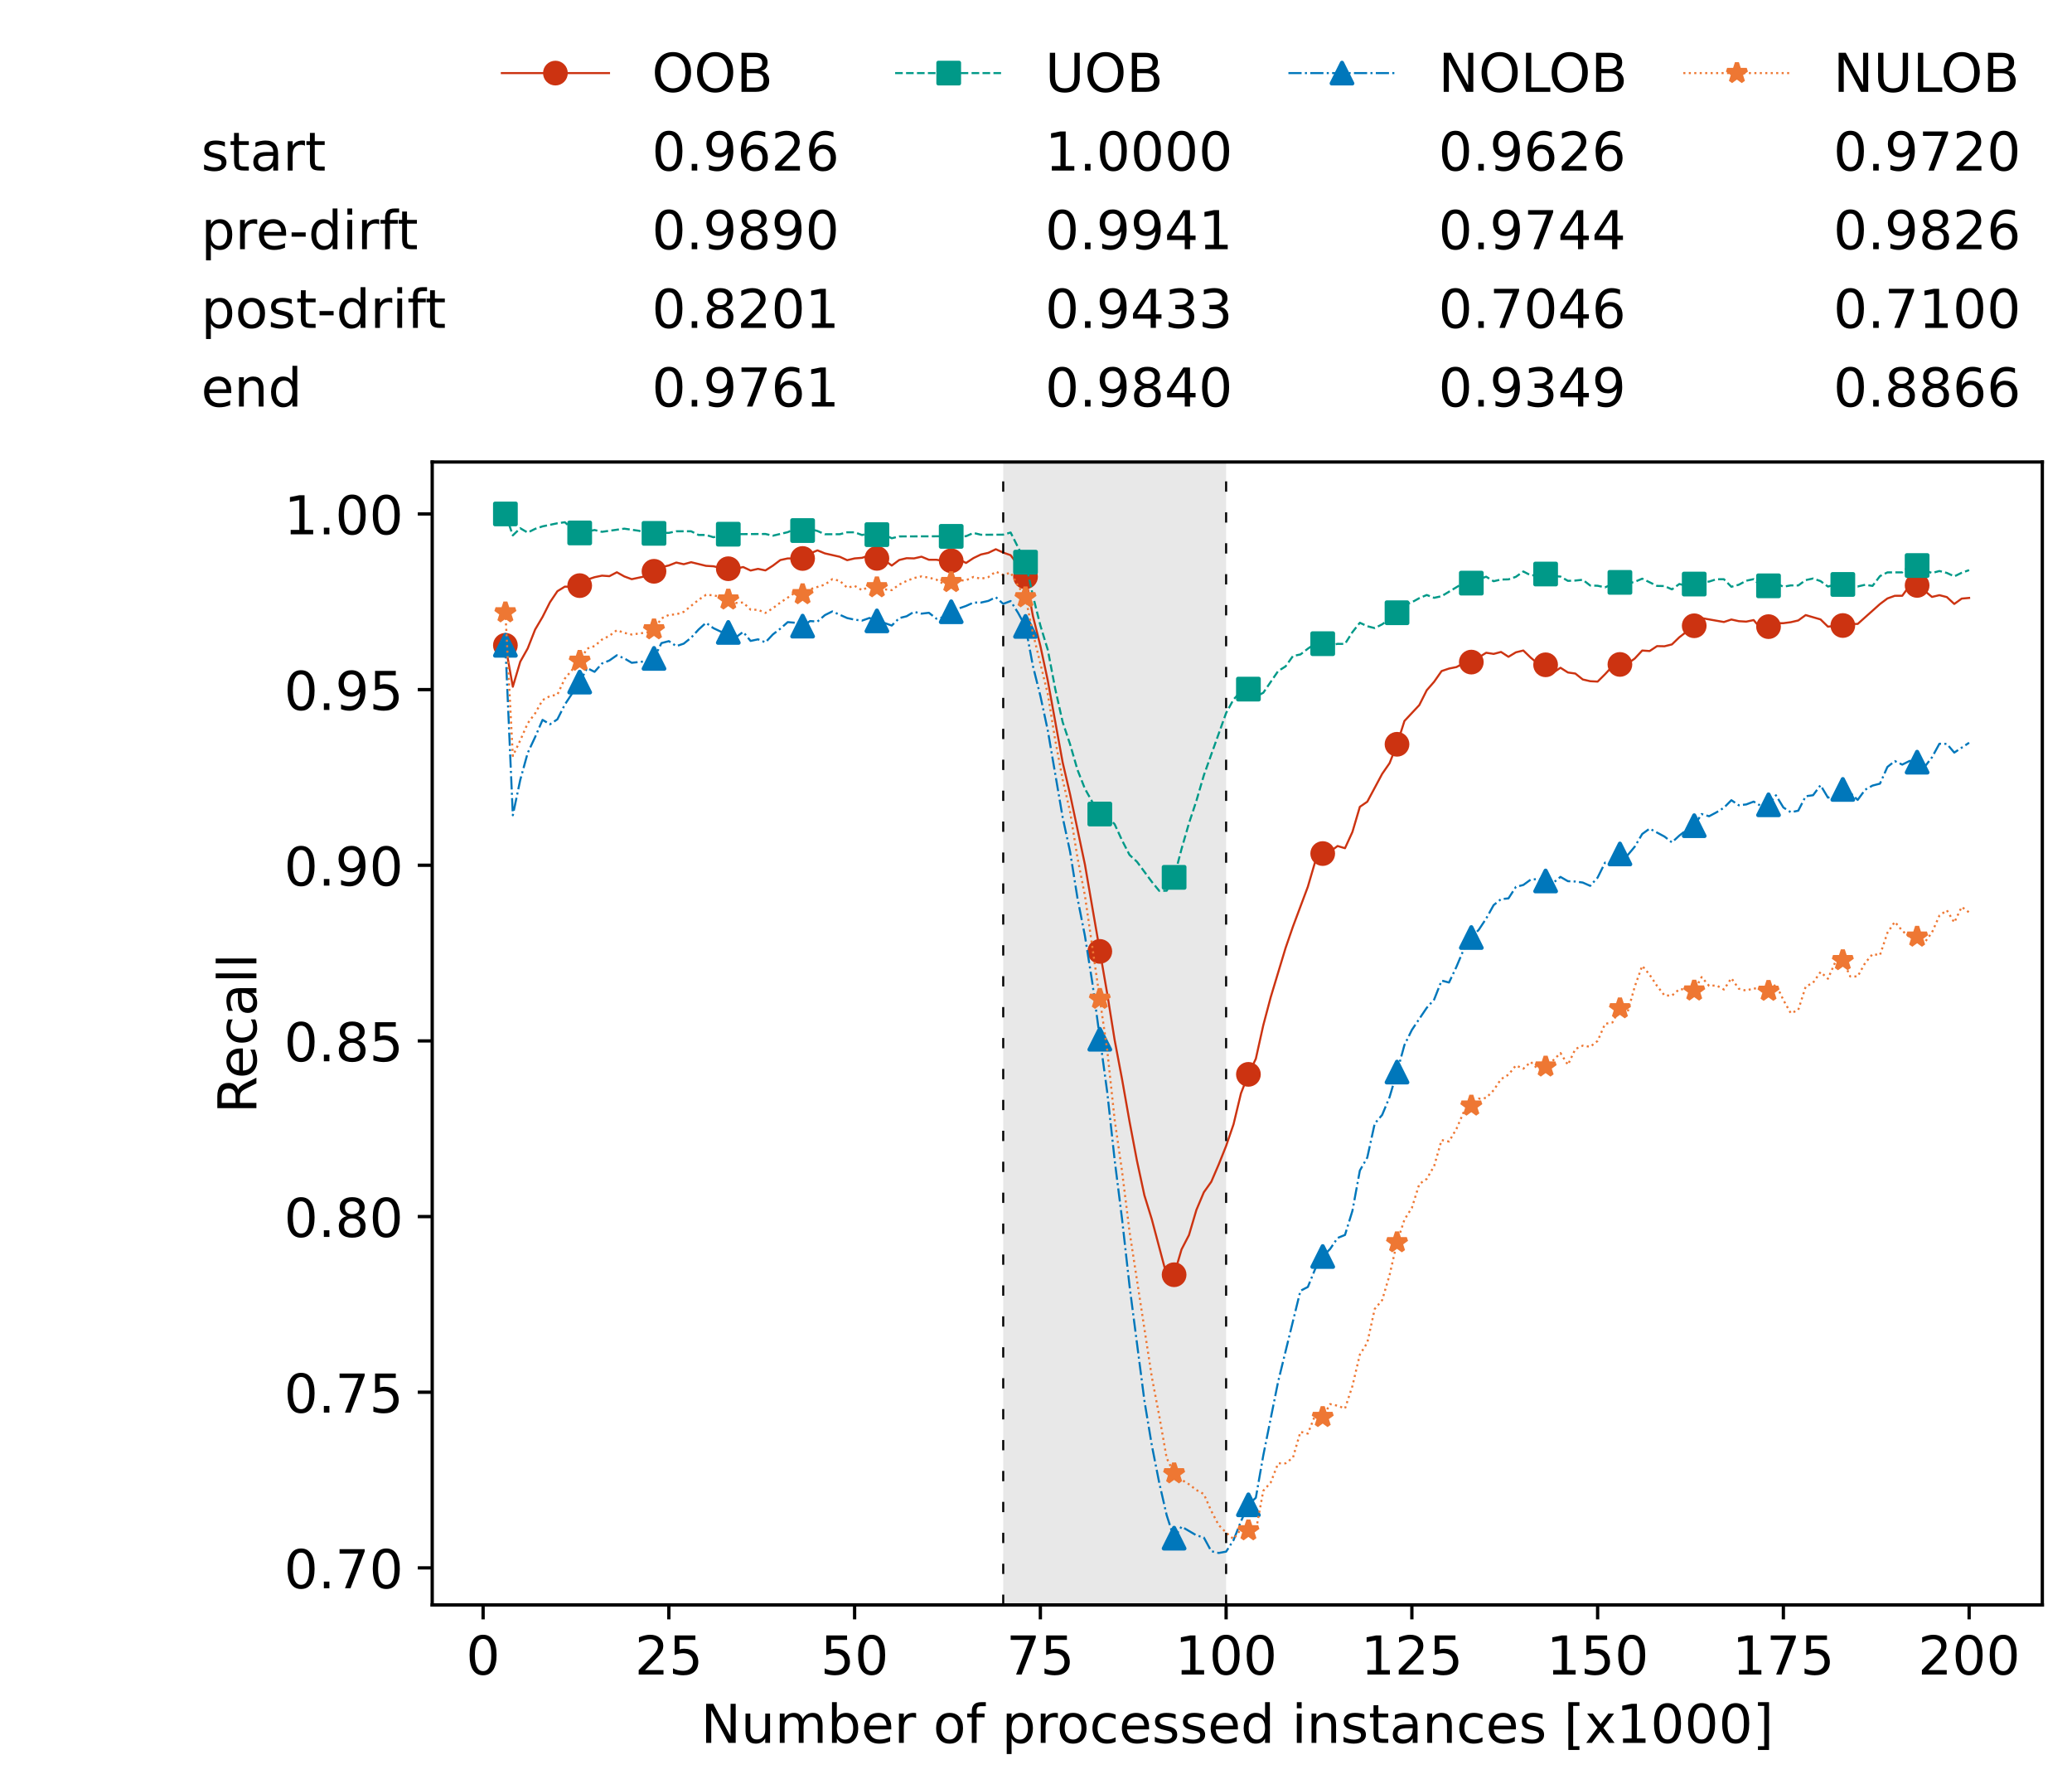 <?xml version="1.0" encoding="utf-8" standalone="no"?>
<!DOCTYPE svg PUBLIC "-//W3C//DTD SVG 1.1//EN"
  "http://www.w3.org/Graphics/SVG/1.1/DTD/svg11.dtd">
<!-- Created with matplotlib (https://matplotlib.org/) -->
<svg height="432.615pt" version="1.1" viewBox="0 0 502.65 432.615" width="502.65pt" xmlns="http://www.w3.org/2000/svg" xmlns:xlink="http://www.w3.org/1999/xlink">
 <defs>
  <style type="text/css">*{stroke-linecap:butt;stroke-linejoin:round;}</style>
 </defs>
 <g id="figure_1">
  <g id="patch_1">
   <path d="M 0 432.615 
L 502.65 432.615 
L 502.65 0 
L 0 0 
z
" style="fill:#ffffff;"/>
  </g>
  <g id="axes_1">
   <g id="patch_2">
    <path d="M 104.85 389.252 
L 495.45 389.252 
L 495.45 112.052 
L 104.85 112.052 
z
" style="fill:#ffffff;"/>
   </g>
   <g id="patch_3">
    <path clip-path="url(#paf178632c3)" d="M 297.446 389.252 
L 297.446 112.052 
L 243.372 112.052 
L 243.372 389.252 
z
" style="fill:#d3d3d3;opacity:0.5;"/>
   </g>
   <g id="matplotlib.axis_1">
    <g id="xtick_1">
     <g id="line2d_1">
      <defs>
       <path d="M 0 0 
L 0 3.5 
" id="m7e36b2b708" style="stroke:#000000;stroke-width:0.8;"/>
      </defs>
      <g>
       <use style="stroke:#000000;stroke-width:0.8;" x="117.197" xlink:href="#m7e36b2b708" y="389.252"/>
      </g>
     </g>
     <g id="text_1">
      <!-- 0 -->
      <g transform="translate(113.061 406.13)scale(0.13 -0.13)">
       <defs>
        <path d="M 31.781 66.406 
Q 24.172 66.406 20.328 58.906 
Q 16.5 51.422 16.5 36.375 
Q 16.5 21.391 20.328 13.891 
Q 24.172 6.391 31.781 6.391 
Q 39.453 6.391 43.281 13.891 
Q 47.125 21.391 47.125 36.375 
Q 47.125 51.422 43.281 58.906 
Q 39.453 66.406 31.781 66.406 
z
M 31.781 74.219 
Q 44.047 74.219 50.516 64.516 
Q 56.984 54.828 56.984 36.375 
Q 56.984 17.969 50.516 8.266 
Q 44.047 -1.422 31.781 -1.422 
Q 19.531 -1.422 13.062 8.266 
Q 6.594 17.969 6.594 36.375 
Q 6.594 54.828 13.062 64.516 
Q 19.531 74.219 31.781 74.219 
z
" id="DejaVuSans-48"/>
       </defs>
       <use xlink:href="#DejaVuSans-48"/>
      </g>
     </g>
    </g>
    <g id="xtick_2">
     <g id="line2d_2">
      <g>
       <use style="stroke:#000000;stroke-width:0.8;" x="162.259" xlink:href="#m7e36b2b708" y="389.252"/>
      </g>
     </g>
     <g id="text_2">
      <!-- 25 -->
      <g transform="translate(153.988 406.13)scale(0.13 -0.13)">
       <defs>
        <path d="M 19.188 8.297 
L 53.609 8.297 
L 53.609 0 
L 7.328 0 
L 7.328 8.297 
Q 12.938 14.109 22.625 23.891 
Q 32.328 33.688 34.812 36.531 
Q 39.547 41.844 41.422 45.531 
Q 43.312 49.219 43.312 52.781 
Q 43.312 58.594 39.234 62.25 
Q 35.156 65.922 28.609 65.922 
Q 23.969 65.922 18.812 64.312 
Q 13.672 62.703 7.812 59.422 
L 7.812 69.391 
Q 13.766 71.781 18.938 73 
Q 24.125 74.219 28.422 74.219 
Q 39.75 74.219 46.484 68.547 
Q 53.219 62.891 53.219 53.422 
Q 53.219 48.922 51.531 44.891 
Q 49.859 40.875 45.406 35.406 
Q 44.188 33.984 37.641 27.219 
Q 31.109 20.453 19.188 8.297 
z
" id="DejaVuSans-50"/>
        <path d="M 10.797 72.906 
L 49.516 72.906 
L 49.516 64.594 
L 19.828 64.594 
L 19.828 46.734 
Q 21.969 47.469 24.109 47.828 
Q 26.266 48.188 28.422 48.188 
Q 40.625 48.188 47.75 41.5 
Q 54.891 34.812 54.891 23.391 
Q 54.891 11.625 47.562 5.094 
Q 40.234 -1.422 26.906 -1.422 
Q 22.312 -1.422 17.547 -0.641 
Q 12.797 0.141 7.719 1.703 
L 7.719 11.625 
Q 12.109 9.234 16.797 8.062 
Q 21.484 6.891 26.703 6.891 
Q 35.156 6.891 40.078 11.328 
Q 45.016 15.766 45.016 23.391 
Q 45.016 31 40.078 35.438 
Q 35.156 39.891 26.703 39.891 
Q 22.75 39.891 18.812 39.016 
Q 14.891 38.141 10.797 36.281 
z
" id="DejaVuSans-53"/>
       </defs>
       <use xlink:href="#DejaVuSans-50"/>
       <use x="63.623" xlink:href="#DejaVuSans-53"/>
      </g>
     </g>
    </g>
    <g id="xtick_3">
     <g id="line2d_3">
      <g>
       <use style="stroke:#000000;stroke-width:0.8;" x="207.322" xlink:href="#m7e36b2b708" y="389.252"/>
      </g>
     </g>
     <g id="text_3">
      <!-- 50 -->
      <g transform="translate(199.05 406.13)scale(0.13 -0.13)">
       <use xlink:href="#DejaVuSans-53"/>
       <use x="63.623" xlink:href="#DejaVuSans-48"/>
      </g>
     </g>
    </g>
    <g id="xtick_4">
     <g id="line2d_4">
      <g>
       <use style="stroke:#000000;stroke-width:0.8;" x="252.384" xlink:href="#m7e36b2b708" y="389.252"/>
      </g>
     </g>
     <g id="text_4">
      <!-- 75 -->
      <g transform="translate(244.113 406.13)scale(0.13 -0.13)">
       <defs>
        <path d="M 8.203 72.906 
L 55.078 72.906 
L 55.078 68.703 
L 28.609 0 
L 18.312 0 
L 43.219 64.594 
L 8.203 64.594 
z
" id="DejaVuSans-55"/>
       </defs>
       <use xlink:href="#DejaVuSans-55"/>
       <use x="63.623" xlink:href="#DejaVuSans-53"/>
      </g>
     </g>
    </g>
    <g id="xtick_5">
     <g id="line2d_5">
      <g>
       <use style="stroke:#000000;stroke-width:0.8;" x="297.446" xlink:href="#m7e36b2b708" y="389.252"/>
      </g>
     </g>
     <g id="text_5">
      <!-- 100 -->
      <g transform="translate(285.039 406.13)scale(0.13 -0.13)">
       <defs>
        <path d="M 12.406 8.297 
L 28.516 8.297 
L 28.516 63.922 
L 10.984 60.406 
L 10.984 69.391 
L 28.422 72.906 
L 38.281 72.906 
L 38.281 8.297 
L 54.391 8.297 
L 54.391 0 
L 12.406 0 
z
" id="DejaVuSans-49"/>
       </defs>
       <use xlink:href="#DejaVuSans-49"/>
       <use x="63.623" xlink:href="#DejaVuSans-48"/>
       <use x="127.246" xlink:href="#DejaVuSans-48"/>
      </g>
     </g>
    </g>
    <g id="xtick_6">
     <g id="line2d_6">
      <g>
       <use style="stroke:#000000;stroke-width:0.8;" x="342.509" xlink:href="#m7e36b2b708" y="389.252"/>
      </g>
     </g>
     <g id="text_6">
      <!-- 125 -->
      <g transform="translate(330.102 406.13)scale(0.13 -0.13)">
       <use xlink:href="#DejaVuSans-49"/>
       <use x="63.623" xlink:href="#DejaVuSans-50"/>
       <use x="127.246" xlink:href="#DejaVuSans-53"/>
      </g>
     </g>
    </g>
    <g id="xtick_7">
     <g id="line2d_7">
      <g>
       <use style="stroke:#000000;stroke-width:0.8;" x="387.571" xlink:href="#m7e36b2b708" y="389.252"/>
      </g>
     </g>
     <g id="text_7">
      <!-- 150 -->
      <g transform="translate(375.164 406.13)scale(0.13 -0.13)">
       <use xlink:href="#DejaVuSans-49"/>
       <use x="63.623" xlink:href="#DejaVuSans-53"/>
       <use x="127.246" xlink:href="#DejaVuSans-48"/>
      </g>
     </g>
    </g>
    <g id="xtick_8">
     <g id="line2d_8">
      <g>
       <use style="stroke:#000000;stroke-width:0.8;" x="432.633" xlink:href="#m7e36b2b708" y="389.252"/>
      </g>
     </g>
     <g id="text_8">
      <!-- 175 -->
      <g transform="translate(420.226 406.13)scale(0.13 -0.13)">
       <use xlink:href="#DejaVuSans-49"/>
       <use x="63.623" xlink:href="#DejaVuSans-55"/>
       <use x="127.246" xlink:href="#DejaVuSans-53"/>
      </g>
     </g>
    </g>
    <g id="xtick_9">
     <g id="line2d_9">
      <g>
       <use style="stroke:#000000;stroke-width:0.8;" x="477.695" xlink:href="#m7e36b2b708" y="389.252"/>
      </g>
     </g>
     <g id="text_9">
      <!-- 200 -->
      <g transform="translate(465.289 406.13)scale(0.13 -0.13)">
       <use xlink:href="#DejaVuSans-50"/>
       <use x="63.623" xlink:href="#DejaVuSans-48"/>
       <use x="127.246" xlink:href="#DejaVuSans-48"/>
      </g>
     </g>
    </g>
    <g id="text_10">
     <!-- Number of processed instances [x1000] -->
     <g transform="translate(170.025 422.711)scale(0.13 -0.13)">
      <defs>
       <path d="M 9.812 72.906 
L 23.094 72.906 
L 55.422 11.922 
L 55.422 72.906 
L 64.984 72.906 
L 64.984 0 
L 51.703 0 
L 19.391 60.984 
L 19.391 0 
L 9.812 0 
z
" id="DejaVuSans-78"/>
       <path d="M 8.5 21.578 
L 8.5 54.688 
L 17.484 54.688 
L 17.484 21.922 
Q 17.484 14.156 20.5 10.266 
Q 23.531 6.391 29.594 6.391 
Q 36.859 6.391 41.078 11.031 
Q 45.312 15.672 45.312 23.688 
L 45.312 54.688 
L 54.297 54.688 
L 54.297 0 
L 45.312 0 
L 45.312 8.406 
Q 42.047 3.422 37.719 1 
Q 33.406 -1.422 27.688 -1.422 
Q 18.266 -1.422 13.375 4.438 
Q 8.5 10.297 8.5 21.578 
z
M 31.109 56 
z
" id="DejaVuSans-117"/>
       <path d="M 52 44.188 
Q 55.375 50.25 60.062 53.125 
Q 64.75 56 71.094 56 
Q 79.641 56 84.281 50.016 
Q 88.922 44.047 88.922 33.016 
L 88.922 0 
L 79.891 0 
L 79.891 32.719 
Q 79.891 40.578 77.094 44.375 
Q 74.312 48.188 68.609 48.188 
Q 61.625 48.188 57.562 43.547 
Q 53.516 38.922 53.516 30.906 
L 53.516 0 
L 44.484 0 
L 44.484 32.719 
Q 44.484 40.625 41.703 44.406 
Q 38.922 48.188 33.109 48.188 
Q 26.219 48.188 22.156 43.531 
Q 18.109 38.875 18.109 30.906 
L 18.109 0 
L 9.078 0 
L 9.078 54.688 
L 18.109 54.688 
L 18.109 46.188 
Q 21.188 51.219 25.484 53.609 
Q 29.781 56 35.688 56 
Q 41.656 56 45.828 52.969 
Q 50 49.953 52 44.188 
z
" id="DejaVuSans-109"/>
       <path d="M 48.688 27.297 
Q 48.688 37.203 44.609 42.844 
Q 40.531 48.484 33.406 48.484 
Q 26.266 48.484 22.188 42.844 
Q 18.109 37.203 18.109 27.297 
Q 18.109 17.391 22.188 11.75 
Q 26.266 6.109 33.406 6.109 
Q 40.531 6.109 44.609 11.75 
Q 48.688 17.391 48.688 27.297 
z
M 18.109 46.391 
Q 20.953 51.266 25.266 53.625 
Q 29.594 56 35.594 56 
Q 45.562 56 51.781 48.094 
Q 58.016 40.188 58.016 27.297 
Q 58.016 14.406 51.781 6.484 
Q 45.562 -1.422 35.594 -1.422 
Q 29.594 -1.422 25.266 0.953 
Q 20.953 3.328 18.109 8.203 
L 18.109 0 
L 9.078 0 
L 9.078 75.984 
L 18.109 75.984 
z
" id="DejaVuSans-98"/>
       <path d="M 56.203 29.594 
L 56.203 25.203 
L 14.891 25.203 
Q 15.484 15.922 20.484 11.062 
Q 25.484 6.203 34.422 6.203 
Q 39.594 6.203 44.453 7.469 
Q 49.312 8.734 54.109 11.281 
L 54.109 2.781 
Q 49.266 0.734 44.188 -0.344 
Q 39.109 -1.422 33.891 -1.422 
Q 20.797 -1.422 13.156 6.188 
Q 5.516 13.812 5.516 26.812 
Q 5.516 40.234 12.766 48.109 
Q 20.016 56 32.328 56 
Q 43.359 56 49.781 48.891 
Q 56.203 41.797 56.203 29.594 
z
M 47.219 32.234 
Q 47.125 39.594 43.094 43.984 
Q 39.062 48.391 32.422 48.391 
Q 24.906 48.391 20.391 44.141 
Q 15.875 39.891 15.188 32.172 
z
" id="DejaVuSans-101"/>
       <path d="M 41.109 46.297 
Q 39.594 47.172 37.812 47.578 
Q 36.031 48 33.891 48 
Q 26.266 48 22.188 43.047 
Q 18.109 38.094 18.109 28.812 
L 18.109 0 
L 9.078 0 
L 9.078 54.688 
L 18.109 54.688 
L 18.109 46.188 
Q 20.953 51.172 25.484 53.578 
Q 30.031 56 36.531 56 
Q 37.453 56 38.578 55.875 
Q 39.703 55.766 41.062 55.516 
z
" id="DejaVuSans-114"/>
       <path id="DejaVuSans-32"/>
       <path d="M 30.609 48.391 
Q 23.391 48.391 19.188 42.75 
Q 14.984 37.109 14.984 27.297 
Q 14.984 17.484 19.156 11.844 
Q 23.344 6.203 30.609 6.203 
Q 37.797 6.203 41.984 11.859 
Q 46.188 17.531 46.188 27.297 
Q 46.188 37.016 41.984 42.703 
Q 37.797 48.391 30.609 48.391 
z
M 30.609 56 
Q 42.328 56 49.016 48.375 
Q 55.719 40.766 55.719 27.297 
Q 55.719 13.875 49.016 6.219 
Q 42.328 -1.422 30.609 -1.422 
Q 18.844 -1.422 12.172 6.219 
Q 5.516 13.875 5.516 27.297 
Q 5.516 40.766 12.172 48.375 
Q 18.844 56 30.609 56 
z
" id="DejaVuSans-111"/>
       <path d="M 37.109 75.984 
L 37.109 68.5 
L 28.516 68.5 
Q 23.688 68.5 21.797 66.547 
Q 19.922 64.594 19.922 59.516 
L 19.922 54.688 
L 34.719 54.688 
L 34.719 47.703 
L 19.922 47.703 
L 19.922 0 
L 10.891 0 
L 10.891 47.703 
L 2.297 47.703 
L 2.297 54.688 
L 10.891 54.688 
L 10.891 58.5 
Q 10.891 67.625 15.141 71.797 
Q 19.391 75.984 28.609 75.984 
z
" id="DejaVuSans-102"/>
       <path d="M 18.109 8.203 
L 18.109 -20.797 
L 9.078 -20.797 
L 9.078 54.688 
L 18.109 54.688 
L 18.109 46.391 
Q 20.953 51.266 25.266 53.625 
Q 29.594 56 35.594 56 
Q 45.562 56 51.781 48.094 
Q 58.016 40.188 58.016 27.297 
Q 58.016 14.406 51.781 6.484 
Q 45.562 -1.422 35.594 -1.422 
Q 29.594 -1.422 25.266 0.953 
Q 20.953 3.328 18.109 8.203 
z
M 48.688 27.297 
Q 48.688 37.203 44.609 42.844 
Q 40.531 48.484 33.406 48.484 
Q 26.266 48.484 22.188 42.844 
Q 18.109 37.203 18.109 27.297 
Q 18.109 17.391 22.188 11.75 
Q 26.266 6.109 33.406 6.109 
Q 40.531 6.109 44.609 11.75 
Q 48.688 17.391 48.688 27.297 
z
" id="DejaVuSans-112"/>
       <path d="M 48.781 52.594 
L 48.781 44.188 
Q 44.969 46.297 41.141 47.344 
Q 37.312 48.391 33.406 48.391 
Q 24.656 48.391 19.812 42.844 
Q 14.984 37.312 14.984 27.297 
Q 14.984 17.281 19.812 11.734 
Q 24.656 6.203 33.406 6.203 
Q 37.312 6.203 41.141 7.25 
Q 44.969 8.297 48.781 10.406 
L 48.781 2.094 
Q 45.016 0.344 40.984 -0.531 
Q 36.969 -1.422 32.422 -1.422 
Q 20.062 -1.422 12.781 6.344 
Q 5.516 14.109 5.516 27.297 
Q 5.516 40.672 12.859 48.328 
Q 20.219 56 33.016 56 
Q 37.156 56 41.109 55.141 
Q 45.062 54.297 48.781 52.594 
z
" id="DejaVuSans-99"/>
       <path d="M 44.281 53.078 
L 44.281 44.578 
Q 40.484 46.531 36.375 47.5 
Q 32.281 48.484 27.875 48.484 
Q 21.188 48.484 17.844 46.438 
Q 14.5 44.391 14.5 40.281 
Q 14.5 37.156 16.891 35.375 
Q 19.281 33.594 26.516 31.984 
L 29.594 31.297 
Q 39.156 29.25 43.188 25.516 
Q 47.219 21.781 47.219 15.094 
Q 47.219 7.469 41.188 3.016 
Q 35.156 -1.422 24.609 -1.422 
Q 20.219 -1.422 15.453 -0.562 
Q 10.688 0.297 5.422 2 
L 5.422 11.281 
Q 10.406 8.688 15.234 7.391 
Q 20.062 6.109 24.812 6.109 
Q 31.156 6.109 34.562 8.281 
Q 37.984 10.453 37.984 14.406 
Q 37.984 18.062 35.516 20.016 
Q 33.062 21.969 24.703 23.781 
L 21.578 24.516 
Q 13.234 26.266 9.516 29.906 
Q 5.812 33.547 5.812 39.891 
Q 5.812 47.609 11.281 51.797 
Q 16.75 56 26.812 56 
Q 31.781 56 36.172 55.266 
Q 40.578 54.547 44.281 53.078 
z
" id="DejaVuSans-115"/>
       <path d="M 45.406 46.391 
L 45.406 75.984 
L 54.391 75.984 
L 54.391 0 
L 45.406 0 
L 45.406 8.203 
Q 42.578 3.328 38.25 0.953 
Q 33.938 -1.422 27.875 -1.422 
Q 17.969 -1.422 11.734 6.484 
Q 5.516 14.406 5.516 27.297 
Q 5.516 40.188 11.734 48.094 
Q 17.969 56 27.875 56 
Q 33.938 56 38.25 53.625 
Q 42.578 51.266 45.406 46.391 
z
M 14.797 27.297 
Q 14.797 17.391 18.875 11.75 
Q 22.953 6.109 30.078 6.109 
Q 37.203 6.109 41.297 11.75 
Q 45.406 17.391 45.406 27.297 
Q 45.406 37.203 41.297 42.844 
Q 37.203 48.484 30.078 48.484 
Q 22.953 48.484 18.875 42.844 
Q 14.797 37.203 14.797 27.297 
z
" id="DejaVuSans-100"/>
       <path d="M 9.422 54.688 
L 18.406 54.688 
L 18.406 0 
L 9.422 0 
z
M 9.422 75.984 
L 18.406 75.984 
L 18.406 64.594 
L 9.422 64.594 
z
" id="DejaVuSans-105"/>
       <path d="M 54.891 33.016 
L 54.891 0 
L 45.906 0 
L 45.906 32.719 
Q 45.906 40.484 42.875 44.328 
Q 39.844 48.188 33.797 48.188 
Q 26.516 48.188 22.312 43.547 
Q 18.109 38.922 18.109 30.906 
L 18.109 0 
L 9.078 0 
L 9.078 54.688 
L 18.109 54.688 
L 18.109 46.188 
Q 21.344 51.125 25.703 53.562 
Q 30.078 56 35.797 56 
Q 45.219 56 50.047 50.172 
Q 54.891 44.344 54.891 33.016 
z
" id="DejaVuSans-110"/>
       <path d="M 18.312 70.219 
L 18.312 54.688 
L 36.812 54.688 
L 36.812 47.703 
L 18.312 47.703 
L 18.312 18.016 
Q 18.312 11.328 20.141 9.422 
Q 21.969 7.516 27.594 7.516 
L 36.812 7.516 
L 36.812 0 
L 27.594 0 
Q 17.188 0 13.234 3.875 
Q 9.281 7.766 9.281 18.016 
L 9.281 47.703 
L 2.688 47.703 
L 2.688 54.688 
L 9.281 54.688 
L 9.281 70.219 
z
" id="DejaVuSans-116"/>
       <path d="M 34.281 27.484 
Q 23.391 27.484 19.188 25 
Q 14.984 22.516 14.984 16.5 
Q 14.984 11.719 18.141 8.906 
Q 21.297 6.109 26.703 6.109 
Q 34.188 6.109 38.703 11.406 
Q 43.219 16.703 43.219 25.484 
L 43.219 27.484 
z
M 52.203 31.203 
L 52.203 0 
L 43.219 0 
L 43.219 8.297 
Q 40.141 3.328 35.547 0.953 
Q 30.953 -1.422 24.312 -1.422 
Q 15.922 -1.422 10.953 3.297 
Q 6 8.016 6 15.922 
Q 6 25.141 12.172 29.828 
Q 18.359 34.516 30.609 34.516 
L 43.219 34.516 
L 43.219 35.406 
Q 43.219 41.609 39.141 45 
Q 35.062 48.391 27.688 48.391 
Q 23 48.391 18.547 47.266 
Q 14.109 46.141 10.016 43.891 
L 10.016 52.203 
Q 14.938 54.109 19.578 55.047 
Q 24.219 56 28.609 56 
Q 40.484 56 46.344 49.844 
Q 52.203 43.703 52.203 31.203 
z
" id="DejaVuSans-97"/>
       <path d="M 8.594 75.984 
L 29.297 75.984 
L 29.297 69 
L 17.578 69 
L 17.578 -6.203 
L 29.297 -6.203 
L 29.297 -13.188 
L 8.594 -13.188 
z
" id="DejaVuSans-91"/>
       <path d="M 54.891 54.688 
L 35.109 28.078 
L 55.906 0 
L 45.312 0 
L 29.391 21.484 
L 13.484 0 
L 2.875 0 
L 24.125 28.609 
L 4.688 54.688 
L 15.281 54.688 
L 29.781 35.203 
L 44.281 54.688 
z
" id="DejaVuSans-120"/>
       <path d="M 30.422 75.984 
L 30.422 -13.188 
L 9.719 -13.188 
L 9.719 -6.203 
L 21.391 -6.203 
L 21.391 69 
L 9.719 69 
L 9.719 75.984 
z
" id="DejaVuSans-93"/>
      </defs>
      <use xlink:href="#DejaVuSans-78"/>
      <use x="74.805" xlink:href="#DejaVuSans-117"/>
      <use x="138.184" xlink:href="#DejaVuSans-109"/>
      <use x="235.596" xlink:href="#DejaVuSans-98"/>
      <use x="299.072" xlink:href="#DejaVuSans-101"/>
      <use x="360.596" xlink:href="#DejaVuSans-114"/>
      <use x="401.709" xlink:href="#DejaVuSans-32"/>
      <use x="433.496" xlink:href="#DejaVuSans-111"/>
      <use x="494.678" xlink:href="#DejaVuSans-102"/>
      <use x="529.883" xlink:href="#DejaVuSans-32"/>
      <use x="561.67" xlink:href="#DejaVuSans-112"/>
      <use x="625.146" xlink:href="#DejaVuSans-114"/>
      <use x="664.01" xlink:href="#DejaVuSans-111"/>
      <use x="725.191" xlink:href="#DejaVuSans-99"/>
      <use x="780.172" xlink:href="#DejaVuSans-101"/>
      <use x="841.695" xlink:href="#DejaVuSans-115"/>
      <use x="893.795" xlink:href="#DejaVuSans-115"/>
      <use x="945.895" xlink:href="#DejaVuSans-101"/>
      <use x="1007.418" xlink:href="#DejaVuSans-100"/>
      <use x="1070.895" xlink:href="#DejaVuSans-32"/>
      <use x="1102.682" xlink:href="#DejaVuSans-105"/>
      <use x="1130.465" xlink:href="#DejaVuSans-110"/>
      <use x="1193.844" xlink:href="#DejaVuSans-115"/>
      <use x="1245.943" xlink:href="#DejaVuSans-116"/>
      <use x="1285.152" xlink:href="#DejaVuSans-97"/>
      <use x="1346.432" xlink:href="#DejaVuSans-110"/>
      <use x="1409.811" xlink:href="#DejaVuSans-99"/>
      <use x="1464.791" xlink:href="#DejaVuSans-101"/>
      <use x="1526.314" xlink:href="#DejaVuSans-115"/>
      <use x="1578.414" xlink:href="#DejaVuSans-32"/>
      <use x="1610.201" xlink:href="#DejaVuSans-91"/>
      <use x="1649.215" xlink:href="#DejaVuSans-120"/>
      <use x="1708.395" xlink:href="#DejaVuSans-49"/>
      <use x="1772.018" xlink:href="#DejaVuSans-48"/>
      <use x="1835.641" xlink:href="#DejaVuSans-48"/>
      <use x="1899.264" xlink:href="#DejaVuSans-48"/>
      <use x="1962.887" xlink:href="#DejaVuSans-93"/>
     </g>
    </g>
   </g>
   <g id="matplotlib.axis_2">
    <g id="ytick_1">
     <g id="line2d_10">
      <defs>
       <path d="M 0 0 
L -3.5 0 
" id="m9dc03e99ec" style="stroke:#000000;stroke-width:0.8;"/>
      </defs>
      <g>
       <use style="stroke:#000000;stroke-width:0.8;" x="104.85" xlink:href="#m9dc03e99ec" y="380.266"/>
      </g>
     </g>
     <g id="text_11">
      <!-- 0.70 -->
      <g transform="translate(68.905 385.205)scale(0.13 -0.13)">
       <defs>
        <path d="M 10.688 12.406 
L 21 12.406 
L 21 0 
L 10.688 0 
z
" id="DejaVuSans-46"/>
       </defs>
       <use xlink:href="#DejaVuSans-48"/>
       <use x="63.623" xlink:href="#DejaVuSans-46"/>
       <use x="95.41" xlink:href="#DejaVuSans-55"/>
       <use x="159.033" xlink:href="#DejaVuSans-48"/>
      </g>
     </g>
    </g>
    <g id="ytick_2">
     <g id="line2d_11">
      <g>
       <use style="stroke:#000000;stroke-width:0.8;" x="104.85" xlink:href="#m9dc03e99ec" y="337.663"/>
      </g>
     </g>
     <g id="text_12">
      <!-- 0.75 -->
      <g transform="translate(68.905 342.602)scale(0.13 -0.13)">
       <use xlink:href="#DejaVuSans-48"/>
       <use x="63.623" xlink:href="#DejaVuSans-46"/>
       <use x="95.41" xlink:href="#DejaVuSans-55"/>
       <use x="159.033" xlink:href="#DejaVuSans-53"/>
      </g>
     </g>
    </g>
    <g id="ytick_3">
     <g id="line2d_12">
      <g>
       <use style="stroke:#000000;stroke-width:0.8;" x="104.85" xlink:href="#m9dc03e99ec" y="295.061"/>
      </g>
     </g>
     <g id="text_13">
      <!-- 0.80 -->
      <g transform="translate(68.905 300)scale(0.13 -0.13)">
       <defs>
        <path d="M 31.781 34.625 
Q 24.75 34.625 20.719 30.859 
Q 16.703 27.094 16.703 20.516 
Q 16.703 13.922 20.719 10.156 
Q 24.75 6.391 31.781 6.391 
Q 38.812 6.391 42.859 10.172 
Q 46.922 13.969 46.922 20.516 
Q 46.922 27.094 42.891 30.859 
Q 38.875 34.625 31.781 34.625 
z
M 21.922 38.812 
Q 15.578 40.375 12.031 44.719 
Q 8.5 49.078 8.5 55.328 
Q 8.5 64.062 14.719 69.141 
Q 20.953 74.219 31.781 74.219 
Q 42.672 74.219 48.875 69.141 
Q 55.078 64.062 55.078 55.328 
Q 55.078 49.078 51.531 44.719 
Q 48 40.375 41.703 38.812 
Q 48.828 37.156 52.797 32.312 
Q 56.781 27.484 56.781 20.516 
Q 56.781 9.906 50.312 4.234 
Q 43.844 -1.422 31.781 -1.422 
Q 19.734 -1.422 13.25 4.234 
Q 6.781 9.906 6.781 20.516 
Q 6.781 27.484 10.781 32.312 
Q 14.797 37.156 21.922 38.812 
z
M 18.312 54.391 
Q 18.312 48.734 21.844 45.562 
Q 25.391 42.391 31.781 42.391 
Q 38.141 42.391 41.719 45.562 
Q 45.312 48.734 45.312 54.391 
Q 45.312 60.062 41.719 63.234 
Q 38.141 66.406 31.781 66.406 
Q 25.391 66.406 21.844 63.234 
Q 18.312 60.062 18.312 54.391 
z
" id="DejaVuSans-56"/>
       </defs>
       <use xlink:href="#DejaVuSans-48"/>
       <use x="63.623" xlink:href="#DejaVuSans-46"/>
       <use x="95.41" xlink:href="#DejaVuSans-56"/>
       <use x="159.033" xlink:href="#DejaVuSans-48"/>
      </g>
     </g>
    </g>
    <g id="ytick_4">
     <g id="line2d_13">
      <g>
       <use style="stroke:#000000;stroke-width:0.8;" x="104.85" xlink:href="#m9dc03e99ec" y="252.459"/>
      </g>
     </g>
     <g id="text_14">
      <!-- 0.85 -->
      <g transform="translate(68.905 257.398)scale(0.13 -0.13)">
       <use xlink:href="#DejaVuSans-48"/>
       <use x="63.623" xlink:href="#DejaVuSans-46"/>
       <use x="95.41" xlink:href="#DejaVuSans-56"/>
       <use x="159.033" xlink:href="#DejaVuSans-53"/>
      </g>
     </g>
    </g>
    <g id="ytick_5">
     <g id="line2d_14">
      <g>
       <use style="stroke:#000000;stroke-width:0.8;" x="104.85" xlink:href="#m9dc03e99ec" y="209.856"/>
      </g>
     </g>
     <g id="text_15">
      <!-- 0.90 -->
      <g transform="translate(68.905 214.795)scale(0.13 -0.13)">
       <defs>
        <path d="M 10.984 1.516 
L 10.984 10.5 
Q 14.703 8.734 18.5 7.812 
Q 22.312 6.891 25.984 6.891 
Q 35.75 6.891 40.891 13.453 
Q 46.047 20.016 46.781 33.406 
Q 43.953 29.203 39.594 26.953 
Q 35.25 24.703 29.984 24.703 
Q 19.047 24.703 12.672 31.312 
Q 6.297 37.938 6.297 49.422 
Q 6.297 60.641 12.938 67.422 
Q 19.578 74.219 30.609 74.219 
Q 43.266 74.219 49.922 64.516 
Q 56.594 54.828 56.594 36.375 
Q 56.594 19.141 48.406 8.859 
Q 40.234 -1.422 26.422 -1.422 
Q 22.703 -1.422 18.891 -0.688 
Q 15.094 0.047 10.984 1.516 
z
M 30.609 32.422 
Q 37.25 32.422 41.125 36.953 
Q 45.016 41.5 45.016 49.422 
Q 45.016 57.281 41.125 61.844 
Q 37.25 66.406 30.609 66.406 
Q 23.969 66.406 20.094 61.844 
Q 16.219 57.281 16.219 49.422 
Q 16.219 41.5 20.094 36.953 
Q 23.969 32.422 30.609 32.422 
z
" id="DejaVuSans-57"/>
       </defs>
       <use xlink:href="#DejaVuSans-48"/>
       <use x="63.623" xlink:href="#DejaVuSans-46"/>
       <use x="95.41" xlink:href="#DejaVuSans-57"/>
       <use x="159.033" xlink:href="#DejaVuSans-48"/>
      </g>
     </g>
    </g>
    <g id="ytick_6">
     <g id="line2d_15">
      <g>
       <use style="stroke:#000000;stroke-width:0.8;" x="104.85" xlink:href="#m9dc03e99ec" y="167.254"/>
      </g>
     </g>
     <g id="text_16">
      <!-- 0.95 -->
      <g transform="translate(68.905 172.193)scale(0.13 -0.13)">
       <use xlink:href="#DejaVuSans-48"/>
       <use x="63.623" xlink:href="#DejaVuSans-46"/>
       <use x="95.41" xlink:href="#DejaVuSans-57"/>
       <use x="159.033" xlink:href="#DejaVuSans-53"/>
      </g>
     </g>
    </g>
    <g id="ytick_7">
     <g id="line2d_16">
      <g>
       <use style="stroke:#000000;stroke-width:0.8;" x="104.85" xlink:href="#m9dc03e99ec" y="124.652"/>
      </g>
     </g>
     <g id="text_17">
      <!-- 1.00 -->
      <g transform="translate(68.905 129.591)scale(0.13 -0.13)">
       <use xlink:href="#DejaVuSans-49"/>
       <use x="63.623" xlink:href="#DejaVuSans-46"/>
       <use x="95.41" xlink:href="#DejaVuSans-48"/>
       <use x="159.033" xlink:href="#DejaVuSans-48"/>
      </g>
     </g>
    </g>
    <g id="text_18">
     <!-- Recall -->
     <g transform="translate(62.201 270.044)rotate(-90)scale(0.13 -0.13)">
      <defs>
       <path d="M 44.391 34.188 
Q 47.562 33.109 50.562 29.594 
Q 53.562 26.078 56.594 19.922 
L 66.609 0 
L 56 0 
L 46.688 18.703 
Q 43.062 26.031 39.672 28.422 
Q 36.281 30.812 30.422 30.812 
L 19.672 30.812 
L 19.672 0 
L 9.812 0 
L 9.812 72.906 
L 32.078 72.906 
Q 44.578 72.906 50.734 67.672 
Q 56.891 62.453 56.891 51.906 
Q 56.891 45.016 53.688 40.469 
Q 50.484 35.938 44.391 34.188 
z
M 19.672 64.797 
L 19.672 38.922 
L 32.078 38.922 
Q 39.203 38.922 42.844 42.219 
Q 46.484 45.516 46.484 51.906 
Q 46.484 58.297 42.844 61.547 
Q 39.203 64.797 32.078 64.797 
z
" id="DejaVuSans-82"/>
       <path d="M 9.422 75.984 
L 18.406 75.984 
L 18.406 0 
L 9.422 0 
z
" id="DejaVuSans-108"/>
      </defs>
      <use xlink:href="#DejaVuSans-82"/>
      <use x="64.982" xlink:href="#DejaVuSans-101"/>
      <use x="126.506" xlink:href="#DejaVuSans-99"/>
      <use x="181.486" xlink:href="#DejaVuSans-97"/>
      <use x="242.766" xlink:href="#DejaVuSans-108"/>
      <use x="270.549" xlink:href="#DejaVuSans-108"/>
     </g>
    </g>
   </g>
   <g id="line2d_17"/>
   <g id="line2d_18"/>
   <g id="line2d_19"/>
   <g id="line2d_20"/>
   <g id="line2d_21"/>
   <g id="line2d_22">
    <path clip-path="url(#paf178632c3)" d="M 122.605 156.504 
L 124.407 166.555 
L 126.21 160.477 
L 128.012 157.277 
L 129.815 152.689 
L 131.617 149.63 
L 133.419 146.061 
L 135.222 143.385 
L 137.024 142.28 
L 138.827 142.33 
L 140.629 142.036 
L 142.432 140.587 
L 144.234 139.991 
L 146.037 139.612 
L 147.839 139.739 
L 149.642 138.796 
L 151.444 139.803 
L 153.247 140.472 
L 156.852 139.698 
L 158.654 138.559 
L 160.457 137.569 
L 162.259 137.139 
L 164.062 136.436 
L 165.864 136.84 
L 167.667 136.356 
L 171.272 137.234 
L 173.074 137.341 
L 174.877 137.753 
L 176.679 137.937 
L 178.482 137.937 
L 180.284 137.527 
L 182.087 138.371 
L 183.889 137.967 
L 185.692 138.344 
L 187.494 137.194 
L 189.297 135.835 
L 191.099 135.436 
L 194.704 135.452 
L 196.507 134.236 
L 198.309 133.482 
L 200.112 134.217 
L 203.717 135.035 
L 205.519 135.865 
L 207.322 135.434 
L 209.124 135.29 
L 210.927 134.72 
L 212.729 135.421 
L 214.532 135.847 
L 216.334 137.165 
L 218.137 135.819 
L 219.939 135.38 
L 221.742 135.429 
L 223.544 135.016 
L 225.347 135.763 
L 227.149 135.763 
L 228.952 136.037 
L 230.754 136.008 
L 232.557 135.617 
L 234.359 136.534 
L 236.162 135.35 
L 237.964 134.485 
L 239.767 134.083 
L 241.569 133.207 
L 243.372 134.019 
L 245.174 134.656 
L 246.976 137.094 
L 248.779 139.893 
L 250.581 149.438 
L 252.384 156.641 
L 254.186 165.077 
L 257.791 184.911 
L 259.594 192.657 
L 263.199 209.708 
L 268.606 241.011 
L 270.409 252.267 
L 272.211 261.797 
L 274.014 272.008 
L 275.816 281.521 
L 277.619 289.9 
L 279.421 295.733 
L 283.026 309.313 
L 284.829 309.166 
L 286.631 303.03 
L 288.434 299.548 
L 290.236 293.453 
L 292.039 289.173 
L 293.841 286.627 
L 295.644 282.432 
L 297.446 277.931 
L 299.249 272.67 
L 301.051 265.154 
L 302.854 260.57 
L 304.656 256.787 
L 306.459 248.673 
L 308.261 241.863 
L 311.866 229.93 
L 313.669 224.7 
L 317.274 215.066 
L 319.076 208.909 
L 320.879 207.016 
L 322.681 206.523 
L 324.484 205.189 
L 326.286 205.72 
L 328.089 201.773 
L 329.891 195.677 
L 331.694 194.442 
L 335.299 187.696 
L 337.101 185.088 
L 338.904 180.513 
L 340.706 174.858 
L 344.311 171.005 
L 346.114 167.413 
L 347.916 165.339 
L 349.719 162.757 
L 351.521 162.15 
L 353.324 161.786 
L 355.126 160.817 
L 356.928 160.58 
L 360.533 158.313 
L 362.336 158.597 
L 364.138 158.121 
L 365.941 159.295 
L 367.743 158.208 
L 369.546 157.769 
L 371.348 159.508 
L 373.151 161.006 
L 374.953 161.238 
L 376.756 163.16 
L 378.558 161.954 
L 380.361 163.099 
L 382.163 163.359 
L 383.966 164.794 
L 385.768 165.215 
L 387.571 165.31 
L 389.373 163.521 
L 391.176 161.574 
L 392.978 161.148 
L 394.781 161.003 
L 396.583 159.712 
L 398.386 157.774 
L 400.188 157.897 
L 401.991 156.706 
L 403.793 156.742 
L 405.596 156.292 
L 407.398 154.553 
L 411.003 151.771 
L 412.806 149.91 
L 418.213 150.859 
L 420.016 150.251 
L 421.818 150.655 
L 423.621 150.764 
L 425.423 150.389 
L 427.226 152.552 
L 429.028 151.979 
L 430.831 151.142 
L 432.633 151.142 
L 434.436 150.904 
L 436.238 150.483 
L 438.041 149.181 
L 441.646 150.228 
L 443.448 151.985 
L 445.251 151.775 
L 447.053 151.709 
L 448.856 151.329 
L 450.658 151.329 
L 456.066 146.499 
L 457.868 145.149 
L 459.671 144.498 
L 461.473 144.493 
L 463.276 142.014 
L 465.078 141.985 
L 466.881 143.28 
L 468.683 144.775 
L 470.485 144.349 
L 472.288 144.812 
L 474.09 146.478 
L 475.893 145.18 
L 477.695 145.019 
L 477.695 145.019 
" style="fill:none;stroke:#cc3311;stroke-linecap:square;stroke-width:0.5;"/>
    <defs>
     <path d="M 0 2.5 
C 0.663 2.5 1.299 2.237 1.768 1.768 
C 2.237 1.299 2.5 0.663 2.5 0 
C 2.5 -0.663 2.237 -1.299 1.768 -1.768 
C 1.299 -2.237 0.663 -2.5 0 -2.5 
C -0.663 -2.5 -1.299 -2.237 -1.768 -1.768 
C -2.237 -1.299 -2.5 -0.663 -2.5 0 
C -2.5 0.663 -2.237 1.299 -1.768 1.768 
C -1.299 2.237 -0.663 2.5 0 2.5 
z
" id="m6f29d71b66" style="stroke:#cc3311;"/>
    </defs>
    <g clip-path="url(#paf178632c3)">
     <use style="fill:#cc3311;stroke:#cc3311;" x="122.605" xlink:href="#m6f29d71b66" y="156.504"/>
     <use style="fill:#cc3311;stroke:#cc3311;" x="140.629" xlink:href="#m6f29d71b66" y="142.036"/>
     <use style="fill:#cc3311;stroke:#cc3311;" x="158.654" xlink:href="#m6f29d71b66" y="138.559"/>
     <use style="fill:#cc3311;stroke:#cc3311;" x="176.679" xlink:href="#m6f29d71b66" y="137.937"/>
     <use style="fill:#cc3311;stroke:#cc3311;" x="194.704" xlink:href="#m6f29d71b66" y="135.452"/>
     <use style="fill:#cc3311;stroke:#cc3311;" x="212.729" xlink:href="#m6f29d71b66" y="135.421"/>
     <use style="fill:#cc3311;stroke:#cc3311;" x="230.754" xlink:href="#m6f29d71b66" y="136.008"/>
     <use style="fill:#cc3311;stroke:#cc3311;" x="248.779" xlink:href="#m6f29d71b66" y="139.893"/>
     <use style="fill:#cc3311;stroke:#cc3311;" x="266.804" xlink:href="#m6f29d71b66" y="230.746"/>
     <use style="fill:#cc3311;stroke:#cc3311;" x="284.829" xlink:href="#m6f29d71b66" y="309.166"/>
     <use style="fill:#cc3311;stroke:#cc3311;" x="302.854" xlink:href="#m6f29d71b66" y="260.57"/>
     <use style="fill:#cc3311;stroke:#cc3311;" x="320.879" xlink:href="#m6f29d71b66" y="207.016"/>
     <use style="fill:#cc3311;stroke:#cc3311;" x="338.904" xlink:href="#m6f29d71b66" y="180.513"/>
     <use style="fill:#cc3311;stroke:#cc3311;" x="356.928" xlink:href="#m6f29d71b66" y="160.58"/>
     <use style="fill:#cc3311;stroke:#cc3311;" x="374.953" xlink:href="#m6f29d71b66" y="161.238"/>
     <use style="fill:#cc3311;stroke:#cc3311;" x="392.978" xlink:href="#m6f29d71b66" y="161.148"/>
     <use style="fill:#cc3311;stroke:#cc3311;" x="411.003" xlink:href="#m6f29d71b66" y="151.771"/>
     <use style="fill:#cc3311;stroke:#cc3311;" x="429.028" xlink:href="#m6f29d71b66" y="151.979"/>
     <use style="fill:#cc3311;stroke:#cc3311;" x="447.053" xlink:href="#m6f29d71b66" y="151.709"/>
     <use style="fill:#cc3311;stroke:#cc3311;" x="465.078" xlink:href="#m6f29d71b66" y="141.985"/>
    </g>
   </g>
   <g id="line2d_23"/>
   <g id="line2d_24"/>
   <g id="line2d_25"/>
   <g id="line2d_26"/>
   <g id="line2d_27">
    <path clip-path="url(#paf178632c3)" d="M 122.605 124.652 
L 124.407 129.847 
L 126.21 128.115 
L 128.012 129.169 
L 129.815 128.265 
L 131.617 127.663 
L 135.222 126.91 
L 137.024 126.659 
L 138.827 128.271 
L 140.629 129.255 
L 144.234 128.547 
L 146.037 128.985 
L 151.444 128.22 
L 155.049 128.741 
L 156.852 129.356 
L 158.654 129.356 
L 160.457 129.238 
L 162.259 129.238 
L 164.062 128.854 
L 167.667 128.854 
L 169.469 129.751 
L 171.272 129.751 
L 173.074 130.297 
L 174.877 129.83 
L 176.679 129.561 
L 185.692 129.508 
L 187.494 129.922 
L 191.099 129.071 
L 192.902 128.251 
L 194.704 128.682 
L 196.507 128.28 
L 198.309 128.781 
L 200.112 129.57 
L 203.717 129.57 
L 205.519 129.099 
L 207.322 129.099 
L 209.124 129.758 
L 210.927 129.319 
L 212.729 129.67 
L 214.532 129.67 
L 216.334 130.548 
L 218.137 130.1 
L 234.359 130.045 
L 236.162 129.256 
L 237.964 129.695 
L 243.372 129.671 
L 245.174 129.158 
L 248.779 136.345 
L 250.581 144.503 
L 252.384 151.696 
L 254.186 157.602 
L 255.989 167.069 
L 257.791 175.129 
L 259.594 180.508 
L 261.396 186.731 
L 263.199 191.312 
L 265.001 194.518 
L 266.804 197.425 
L 268.606 197.938 
L 270.409 199.915 
L 272.211 203.839 
L 274.014 207.344 
L 275.816 208.999 
L 279.421 213.869 
L 281.224 216.064 
L 283.026 216.031 
L 284.829 212.786 
L 286.631 205.906 
L 288.434 199.666 
L 290.236 194.229 
L 292.039 188.039 
L 297.446 172.923 
L 299.249 169.634 
L 301.051 167.731 
L 302.854 167.133 
L 304.656 168.935 
L 306.459 168.022 
L 310.064 162.754 
L 311.866 161.626 
L 313.669 159.093 
L 315.471 158.73 
L 317.274 157.328 
L 319.076 156.093 
L 320.879 156.114 
L 322.681 156.507 
L 324.484 156.156 
L 326.286 156.167 
L 328.089 153.307 
L 329.891 151.041 
L 331.694 151.879 
L 333.496 152.335 
L 335.299 151.421 
L 337.101 150.117 
L 338.904 148.611 
L 340.706 146.71 
L 342.509 146.067 
L 344.311 145.071 
L 346.114 144.309 
L 347.916 144.989 
L 349.719 144.594 
L 355.126 141.335 
L 356.928 141.429 
L 358.731 140.5 
L 360.533 139.87 
L 362.336 140.969 
L 364.138 140.551 
L 365.941 140.518 
L 367.743 139.895 
L 369.546 138.604 
L 371.348 139.531 
L 373.151 139.531 
L 374.953 139.222 
L 376.756 139.724 
L 378.558 139.837 
L 380.361 140.877 
L 382.163 140.804 
L 383.966 140.613 
L 385.768 142.002 
L 387.571 142.065 
L 389.373 142.45 
L 391.176 141.672 
L 392.978 141.246 
L 394.781 141.544 
L 396.583 141.114 
L 398.386 140.347 
L 401.991 142.102 
L 403.793 142.139 
L 405.596 142.943 
L 407.398 141.639 
L 409.201 142.117 
L 412.806 141.183 
L 414.608 141.053 
L 416.411 140.475 
L 418.213 140.487 
L 420.016 142.313 
L 421.818 141.821 
L 423.621 140.841 
L 425.423 140.466 
L 427.226 142.181 
L 429.028 142.082 
L 430.831 141.457 
L 432.633 142.301 
L 434.436 141.979 
L 436.238 141.997 
L 438.041 140.695 
L 439.843 140.308 
L 441.646 140.94 
L 443.448 142.258 
L 445.251 141.779 
L 448.856 141.81 
L 450.658 142.24 
L 452.461 141.831 
L 454.263 142.1 
L 456.066 139.723 
L 457.868 138.826 
L 461.473 138.822 
L 463.276 137.186 
L 465.078 137.166 
L 466.881 138.274 
L 468.683 138.981 
L 470.485 138.491 
L 472.288 138.954 
L 474.09 139.793 
L 475.893 138.915 
L 477.695 138.275 
L 477.695 138.275 
" style="fill:none;stroke:#009988;stroke-dasharray:1.85,0.8;stroke-dashoffset:0;stroke-width:0.5;"/>
    <defs>
     <path d="M -2.5 2.5 
L 2.5 2.5 
L 2.5 -2.5 
L -2.5 -2.5 
z
" id="mabc1cf63c6" style="stroke:#009988;stroke-linejoin:miter;"/>
    </defs>
    <g clip-path="url(#paf178632c3)">
     <use style="fill:#009988;stroke:#009988;stroke-linejoin:miter;" x="122.605" xlink:href="#mabc1cf63c6" y="124.652"/>
     <use style="fill:#009988;stroke:#009988;stroke-linejoin:miter;" x="140.629" xlink:href="#mabc1cf63c6" y="129.255"/>
     <use style="fill:#009988;stroke:#009988;stroke-linejoin:miter;" x="158.654" xlink:href="#mabc1cf63c6" y="129.356"/>
     <use style="fill:#009988;stroke:#009988;stroke-linejoin:miter;" x="176.679" xlink:href="#mabc1cf63c6" y="129.561"/>
     <use style="fill:#009988;stroke:#009988;stroke-linejoin:miter;" x="194.704" xlink:href="#mabc1cf63c6" y="128.682"/>
     <use style="fill:#009988;stroke:#009988;stroke-linejoin:miter;" x="212.729" xlink:href="#mabc1cf63c6" y="129.67"/>
     <use style="fill:#009988;stroke:#009988;stroke-linejoin:miter;" x="230.754" xlink:href="#mabc1cf63c6" y="130.088"/>
     <use style="fill:#009988;stroke:#009988;stroke-linejoin:miter;" x="248.779" xlink:href="#mabc1cf63c6" y="136.345"/>
     <use style="fill:#009988;stroke:#009988;stroke-linejoin:miter;" x="266.804" xlink:href="#mabc1cf63c6" y="197.425"/>
     <use style="fill:#009988;stroke:#009988;stroke-linejoin:miter;" x="284.829" xlink:href="#mabc1cf63c6" y="212.786"/>
     <use style="fill:#009988;stroke:#009988;stroke-linejoin:miter;" x="302.854" xlink:href="#mabc1cf63c6" y="167.133"/>
     <use style="fill:#009988;stroke:#009988;stroke-linejoin:miter;" x="320.879" xlink:href="#mabc1cf63c6" y="156.114"/>
     <use style="fill:#009988;stroke:#009988;stroke-linejoin:miter;" x="338.904" xlink:href="#mabc1cf63c6" y="148.611"/>
     <use style="fill:#009988;stroke:#009988;stroke-linejoin:miter;" x="356.928" xlink:href="#mabc1cf63c6" y="141.429"/>
     <use style="fill:#009988;stroke:#009988;stroke-linejoin:miter;" x="374.953" xlink:href="#mabc1cf63c6" y="139.222"/>
     <use style="fill:#009988;stroke:#009988;stroke-linejoin:miter;" x="392.978" xlink:href="#mabc1cf63c6" y="141.246"/>
     <use style="fill:#009988;stroke:#009988;stroke-linejoin:miter;" x="411.003" xlink:href="#mabc1cf63c6" y="141.655"/>
     <use style="fill:#009988;stroke:#009988;stroke-linejoin:miter;" x="429.028" xlink:href="#mabc1cf63c6" y="142.082"/>
     <use style="fill:#009988;stroke:#009988;stroke-linejoin:miter;" x="447.053" xlink:href="#mabc1cf63c6" y="141.746"/>
     <use style="fill:#009988;stroke:#009988;stroke-linejoin:miter;" x="465.078" xlink:href="#mabc1cf63c6" y="137.166"/>
    </g>
   </g>
   <g id="line2d_28"/>
   <g id="line2d_29"/>
   <g id="line2d_30"/>
   <g id="line2d_31"/>
   <g id="line2d_32">
    <path clip-path="url(#paf178632c3)" d="M 122.605 156.504 
L 124.407 197.727 
L 126.21 189.147 
L 128.012 182.619 
L 129.815 178.771 
L 131.617 174.592 
L 133.419 175.664 
L 135.222 174.458 
L 137.024 170.876 
L 140.629 165.432 
L 142.432 162.034 
L 144.234 162.94 
L 146.037 160.921 
L 147.839 160.19 
L 149.642 158.928 
L 151.444 159.671 
L 153.247 160.747 
L 156.852 160.369 
L 158.654 159.682 
L 160.457 155.977 
L 162.259 155.495 
L 164.062 156.715 
L 165.864 156.11 
L 167.667 154.658 
L 169.469 152.683 
L 171.272 151.045 
L 173.074 152.351 
L 174.877 153.202 
L 176.679 153.386 
L 178.482 154.592 
L 180.284 153.255 
L 182.087 155.445 
L 183.889 155.058 
L 185.692 155.798 
L 187.494 153.867 
L 189.297 152.479 
L 191.099 150.886 
L 192.902 151.041 
L 194.704 151.856 
L 196.507 150.628 
L 198.309 150.748 
L 200.112 149.187 
L 201.914 148.29 
L 205.519 149.901 
L 207.322 150.29 
L 209.124 150.517 
L 210.927 149.881 
L 212.729 150.582 
L 214.532 151.081 
L 216.334 151.716 
L 218.137 149.913 
L 219.939 149.465 
L 221.742 148.383 
L 223.544 148.83 
L 225.347 148.62 
L 227.149 150.04 
L 228.952 149.69 
L 230.754 148.371 
L 232.557 147.589 
L 234.359 146.959 
L 236.162 146.142 
L 237.964 146.146 
L 239.767 145.74 
L 241.569 144.84 
L 243.372 146.455 
L 245.174 145.776 
L 246.976 148.636 
L 248.779 151.925 
L 250.581 161.552 
L 252.384 168.764 
L 254.186 177.156 
L 257.791 198.235 
L 259.594 206.572 
L 261.396 217.897 
L 263.199 227.013 
L 265.001 238.395 
L 268.606 264.888 
L 270.409 281.366 
L 272.211 295.74 
L 274.014 311.869 
L 277.619 339.689 
L 279.421 350.544 
L 281.224 359.643 
L 283.026 367.495 
L 284.829 373.056 
L 286.631 370.246 
L 290.236 372.374 
L 292.039 372.89 
L 293.841 376.214 
L 295.644 376.652 
L 297.446 376.319 
L 299.249 373.528 
L 301.051 368.962 
L 302.854 364.968 
L 304.656 363.25 
L 306.459 353.005 
L 310.064 335.093 
L 315.471 313.058 
L 317.274 312.134 
L 319.076 307.71 
L 320.879 304.748 
L 322.681 302.91 
L 324.484 300.241 
L 326.286 299.515 
L 328.089 293.658 
L 329.891 283.891 
L 331.694 280.738 
L 333.496 272.498 
L 335.299 270.408 
L 337.101 266.061 
L 338.904 260.01 
L 340.706 253.446 
L 342.509 249.791 
L 346.114 244.429 
L 347.916 242.415 
L 349.719 237.825 
L 351.521 238.293 
L 353.324 234.472 
L 355.126 230.19 
L 356.928 227.381 
L 358.731 225.514 
L 360.533 222.791 
L 362.336 219.529 
L 364.138 218.062 
L 365.941 217.894 
L 367.743 215.098 
L 369.546 214.633 
L 371.348 213.325 
L 373.151 213.2 
L 376.756 214.154 
L 378.558 212.679 
L 380.361 213.719 
L 382.163 213.801 
L 383.966 214.05 
L 385.768 214.85 
L 387.571 212.843 
L 389.373 209.215 
L 391.176 209.244 
L 392.978 207.114 
L 394.781 207.494 
L 396.583 205.338 
L 398.386 202.273 
L 400.188 200.967 
L 403.793 202.897 
L 405.596 204.311 
L 407.398 202.655 
L 409.201 201.261 
L 411.003 200.255 
L 412.806 197.434 
L 414.608 197.97 
L 416.411 197.011 
L 418.213 195.901 
L 420.016 194.075 
L 421.818 195.304 
L 423.621 195.104 
L 425.423 194.421 
L 427.226 195.484 
L 429.028 195.19 
L 430.831 192.889 
L 432.633 195.842 
L 434.436 197.003 
L 436.238 196.62 
L 438.041 193.115 
L 439.843 192.867 
L 441.646 190.438 
L 443.448 193.456 
L 445.251 192.932 
L 447.053 191.463 
L 448.856 192.288 
L 450.658 194.009 
L 452.461 191.539 
L 454.263 190.529 
L 456.066 190.061 
L 457.868 186.016 
L 459.671 184.587 
L 461.473 185.447 
L 463.276 184.542 
L 465.078 184.851 
L 466.881 186.013 
L 468.683 183.685 
L 470.485 180.385 
L 472.288 180.414 
L 474.09 182.528 
L 477.695 180.144 
L 477.695 180.144 
" style="fill:none;stroke:#0077bb;stroke-dasharray:3.2,0.8,0.5,0.8;stroke-dashoffset:0;stroke-width:0.5;"/>
    <defs>
     <path d="M 0 -2.5 
L -2.5 2.5 
L 2.5 2.5 
z
" id="mb6c72d9f4b" style="stroke:#0077bb;stroke-linejoin:miter;"/>
    </defs>
    <g clip-path="url(#paf178632c3)">
     <use style="fill:#0077bb;stroke:#0077bb;stroke-linejoin:miter;" x="122.605" xlink:href="#mb6c72d9f4b" y="156.504"/>
     <use style="fill:#0077bb;stroke:#0077bb;stroke-linejoin:miter;" x="140.629" xlink:href="#mb6c72d9f4b" y="165.432"/>
     <use style="fill:#0077bb;stroke:#0077bb;stroke-linejoin:miter;" x="158.654" xlink:href="#mb6c72d9f4b" y="159.682"/>
     <use style="fill:#0077bb;stroke:#0077bb;stroke-linejoin:miter;" x="176.679" xlink:href="#mb6c72d9f4b" y="153.386"/>
     <use style="fill:#0077bb;stroke:#0077bb;stroke-linejoin:miter;" x="194.704" xlink:href="#mb6c72d9f4b" y="151.856"/>
     <use style="fill:#0077bb;stroke:#0077bb;stroke-linejoin:miter;" x="212.729" xlink:href="#mb6c72d9f4b" y="150.582"/>
     <use style="fill:#0077bb;stroke:#0077bb;stroke-linejoin:miter;" x="230.754" xlink:href="#mb6c72d9f4b" y="148.371"/>
     <use style="fill:#0077bb;stroke:#0077bb;stroke-linejoin:miter;" x="248.779" xlink:href="#mb6c72d9f4b" y="151.925"/>
     <use style="fill:#0077bb;stroke:#0077bb;stroke-linejoin:miter;" x="266.804" xlink:href="#mb6c72d9f4b" y="252.056"/>
     <use style="fill:#0077bb;stroke:#0077bb;stroke-linejoin:miter;" x="284.829" xlink:href="#mb6c72d9f4b" y="373.056"/>
     <use style="fill:#0077bb;stroke:#0077bb;stroke-linejoin:miter;" x="302.854" xlink:href="#mb6c72d9f4b" y="364.968"/>
     <use style="fill:#0077bb;stroke:#0077bb;stroke-linejoin:miter;" x="320.879" xlink:href="#mb6c72d9f4b" y="304.748"/>
     <use style="fill:#0077bb;stroke:#0077bb;stroke-linejoin:miter;" x="338.904" xlink:href="#mb6c72d9f4b" y="260.01"/>
     <use style="fill:#0077bb;stroke:#0077bb;stroke-linejoin:miter;" x="356.928" xlink:href="#mb6c72d9f4b" y="227.381"/>
     <use style="fill:#0077bb;stroke:#0077bb;stroke-linejoin:miter;" x="374.953" xlink:href="#mb6c72d9f4b" y="213.665"/>
     <use style="fill:#0077bb;stroke:#0077bb;stroke-linejoin:miter;" x="392.978" xlink:href="#mb6c72d9f4b" y="207.114"/>
     <use style="fill:#0077bb;stroke:#0077bb;stroke-linejoin:miter;" x="411.003" xlink:href="#mb6c72d9f4b" y="200.255"/>
     <use style="fill:#0077bb;stroke:#0077bb;stroke-linejoin:miter;" x="429.028" xlink:href="#mb6c72d9f4b" y="195.19"/>
     <use style="fill:#0077bb;stroke:#0077bb;stroke-linejoin:miter;" x="447.053" xlink:href="#mb6c72d9f4b" y="191.463"/>
     <use style="fill:#0077bb;stroke:#0077bb;stroke-linejoin:miter;" x="465.078" xlink:href="#mb6c72d9f4b" y="184.851"/>
    </g>
   </g>
   <g id="line2d_33"/>
   <g id="line2d_34"/>
   <g id="line2d_35"/>
   <g id="line2d_36"/>
   <g id="line2d_37">
    <path clip-path="url(#paf178632c3)" d="M 122.605 148.541 
L 124.407 183.355 
L 126.21 179.566 
L 128.012 175.433 
L 129.815 173.022 
L 131.617 169.802 
L 133.419 168.822 
L 135.222 168.471 
L 137.024 164.578 
L 140.629 160.28 
L 142.432 157.311 
L 144.234 156.689 
L 146.037 155.117 
L 147.839 154.211 
L 149.642 152.843 
L 151.444 153.484 
L 153.247 153.896 
L 156.852 153.395 
L 158.654 152.654 
L 160.457 149.988 
L 162.259 149.129 
L 164.062 149.004 
L 165.864 148.399 
L 169.469 145.48 
L 171.272 144.273 
L 173.074 144.38 
L 174.877 144.791 
L 176.679 145.428 
L 178.482 146.232 
L 180.284 146.124 
L 182.087 147.865 
L 183.889 147.9 
L 185.692 148.647 
L 187.494 147.52 
L 189.297 146.151 
L 192.902 143.728 
L 194.704 144.135 
L 196.507 142.907 
L 200.112 141.791 
L 201.914 140.46 
L 203.717 140.862 
L 205.519 142.544 
L 207.322 142.093 
L 209.124 143.154 
L 210.927 142.21 
L 212.729 142.458 
L 214.532 142.932 
L 216.334 143.129 
L 218.137 141.774 
L 219.939 140.896 
L 221.742 140.191 
L 223.544 139.794 
L 225.347 140.098 
L 227.149 140.571 
L 228.952 141.654 
L 232.557 140.816 
L 234.359 140.729 
L 236.162 139.926 
L 237.964 140.365 
L 239.767 139.964 
L 241.569 138.637 
L 243.372 139.445 
L 245.174 138.876 
L 246.976 142.086 
L 248.779 144.885 
L 250.581 153.578 
L 254.186 168.33 
L 255.989 179.518 
L 257.791 189.071 
L 259.594 196.871 
L 261.396 208.09 
L 263.199 217.237 
L 266.804 242.272 
L 268.606 254.702 
L 270.409 271.638 
L 272.211 284.151 
L 274.014 298.701 
L 279.421 333.974 
L 281.224 343.405 
L 283.026 353.628 
L 284.829 357.354 
L 286.631 358.886 
L 288.434 359.985 
L 290.236 361.38 
L 292.039 362.364 
L 293.841 366.455 
L 295.644 369.89 
L 297.446 371.706 
L 299.249 373.275 
L 301.051 370.858 
L 302.854 371.178 
L 304.656 371.312 
L 306.459 361.574 
L 308.261 359.559 
L 310.064 354.909 
L 311.866 354.899 
L 313.669 353.517 
L 315.471 347.268 
L 317.274 347.696 
L 319.076 343.151 
L 320.879 343.696 
L 322.681 340.547 
L 324.484 340.929 
L 326.286 341.629 
L 328.089 336.14 
L 329.891 328.524 
L 331.694 325.657 
L 333.496 317.469 
L 335.299 315.328 
L 337.101 309.242 
L 338.904 301.314 
L 340.706 295.793 
L 342.509 292.949 
L 344.311 287.169 
L 346.114 285.924 
L 347.916 282.793 
L 349.719 276.499 
L 351.521 276.856 
L 353.324 273.783 
L 355.126 269.602 
L 356.928 268.167 
L 358.731 266.481 
L 360.533 266.278 
L 362.336 264.425 
L 364.138 261.724 
L 365.941 260.646 
L 367.743 258.402 
L 369.546 259.198 
L 371.348 257.54 
L 373.151 259.385 
L 374.953 258.691 
L 376.756 257.201 
L 378.558 255.398 
L 380.361 258.259 
L 382.163 254.439 
L 383.966 253.606 
L 385.768 253.88 
L 387.571 252.458 
L 389.373 248.32 
L 391.176 247.973 
L 392.978 244.565 
L 394.781 245.69 
L 396.583 239.266 
L 398.386 234.239 
L 400.188 236.406 
L 401.991 239.124 
L 403.793 241.427 
L 405.596 241.467 
L 407.398 239.907 
L 409.201 239.982 
L 411.003 240.265 
L 412.806 236.973 
L 414.608 239.099 
L 416.411 238.999 
L 418.213 239.99 
L 420.016 237.251 
L 421.818 239.796 
L 423.621 240.267 
L 425.423 239.687 
L 429.028 240.328 
L 430.831 238.739 
L 432.633 242.535 
L 434.436 245.739 
L 436.238 244.972 
L 438.041 239.289 
L 439.843 238.336 
L 441.646 235.735 
L 443.448 237.372 
L 445.251 233.286 
L 447.053 232.893 
L 448.856 236.823 
L 450.658 236.823 
L 452.461 233.559 
L 454.263 231.417 
L 456.066 231.641 
L 457.868 226.241 
L 459.671 223.572 
L 461.473 225.736 
L 463.276 227.301 
L 465.078 227.194 
L 466.881 228.597 
L 468.683 226.16 
L 470.485 222.071 
L 472.288 220.768 
L 474.09 223.734 
L 475.893 219.951 
L 477.695 221.298 
L 477.695 221.298 
" style="fill:none;stroke:#ee7733;stroke-dasharray:0.5,0.825;stroke-dashoffset:0;stroke-width:0.5;"/>
    <defs>
     <path d="M 0 -2.5 
L -0.561 -0.773 
L -2.378 -0.773 
L -0.908 0.295 
L -1.469 2.023 
L -0 0.955 
L 1.469 2.023 
L 0.908 0.295 
L 2.378 -0.773 
L 0.561 -0.773 
z
" id="m57c6f99548" style="stroke:#ee7733;stroke-linejoin:bevel;"/>
    </defs>
    <g clip-path="url(#paf178632c3)">
     <use style="fill:#ee7733;stroke:#ee7733;stroke-linejoin:bevel;" x="122.605" xlink:href="#m57c6f99548" y="148.541"/>
     <use style="fill:#ee7733;stroke:#ee7733;stroke-linejoin:bevel;" x="140.629" xlink:href="#m57c6f99548" y="160.28"/>
     <use style="fill:#ee7733;stroke:#ee7733;stroke-linejoin:bevel;" x="158.654" xlink:href="#m57c6f99548" y="152.654"/>
     <use style="fill:#ee7733;stroke:#ee7733;stroke-linejoin:bevel;" x="176.679" xlink:href="#m57c6f99548" y="145.428"/>
     <use style="fill:#ee7733;stroke:#ee7733;stroke-linejoin:bevel;" x="194.704" xlink:href="#m57c6f99548" y="144.135"/>
     <use style="fill:#ee7733;stroke:#ee7733;stroke-linejoin:bevel;" x="212.729" xlink:href="#m57c6f99548" y="142.458"/>
     <use style="fill:#ee7733;stroke:#ee7733;stroke-linejoin:bevel;" x="230.754" xlink:href="#m57c6f99548" y="141.195"/>
     <use style="fill:#ee7733;stroke:#ee7733;stroke-linejoin:bevel;" x="248.779" xlink:href="#m57c6f99548" y="144.885"/>
     <use style="fill:#ee7733;stroke:#ee7733;stroke-linejoin:bevel;" x="266.804" xlink:href="#m57c6f99548" y="242.272"/>
     <use style="fill:#ee7733;stroke:#ee7733;stroke-linejoin:bevel;" x="284.829" xlink:href="#m57c6f99548" y="357.354"/>
     <use style="fill:#ee7733;stroke:#ee7733;stroke-linejoin:bevel;" x="302.854" xlink:href="#m57c6f99548" y="371.178"/>
     <use style="fill:#ee7733;stroke:#ee7733;stroke-linejoin:bevel;" x="320.879" xlink:href="#m57c6f99548" y="343.696"/>
     <use style="fill:#ee7733;stroke:#ee7733;stroke-linejoin:bevel;" x="338.904" xlink:href="#m57c6f99548" y="301.314"/>
     <use style="fill:#ee7733;stroke:#ee7733;stroke-linejoin:bevel;" x="356.928" xlink:href="#m57c6f99548" y="268.167"/>
     <use style="fill:#ee7733;stroke:#ee7733;stroke-linejoin:bevel;" x="374.953" xlink:href="#m57c6f99548" y="258.691"/>
     <use style="fill:#ee7733;stroke:#ee7733;stroke-linejoin:bevel;" x="392.978" xlink:href="#m57c6f99548" y="244.565"/>
     <use style="fill:#ee7733;stroke:#ee7733;stroke-linejoin:bevel;" x="411.003" xlink:href="#m57c6f99548" y="240.265"/>
     <use style="fill:#ee7733;stroke:#ee7733;stroke-linejoin:bevel;" x="429.028" xlink:href="#m57c6f99548" y="240.328"/>
     <use style="fill:#ee7733;stroke:#ee7733;stroke-linejoin:bevel;" x="447.053" xlink:href="#m57c6f99548" y="232.893"/>
     <use style="fill:#ee7733;stroke:#ee7733;stroke-linejoin:bevel;" x="465.078" xlink:href="#m57c6f99548" y="227.194"/>
    </g>
   </g>
   <g id="line2d_38"/>
   <g id="line2d_39"/>
   <g id="line2d_40"/>
   <g id="line2d_41"/>
   <g id="line2d_42">
    <path clip-path="url(#paf178632c3)" d="M 243.372 389.252 
L 243.372 112.052 
" style="fill:none;stroke:#000000;stroke-dasharray:2.5,5;stroke-dashoffset:0;stroke-width:0.5;"/>
   </g>
   <g id="line2d_43">
    <path clip-path="url(#paf178632c3)" d="M 297.446 389.252 
L 297.446 112.052 
" style="fill:none;stroke:#000000;stroke-dasharray:2.5,5;stroke-dashoffset:0;stroke-width:0.5;"/>
   </g>
   <g id="patch_4">
    <path d="M 104.85 389.252 
L 104.85 112.052 
" style="fill:none;stroke:#000000;stroke-linecap:square;stroke-linejoin:miter;stroke-width:0.8;"/>
   </g>
   <g id="patch_5">
    <path d="M 495.45 389.252 
L 495.45 112.052 
" style="fill:none;stroke:#000000;stroke-linecap:square;stroke-linejoin:miter;stroke-width:0.8;"/>
   </g>
   <g id="patch_6">
    <path d="M 104.85 389.252 
L 495.45 389.252 
" style="fill:none;stroke:#000000;stroke-linecap:square;stroke-linejoin:miter;stroke-width:0.8;"/>
   </g>
   <g id="patch_7">
    <path d="M 104.85 112.052 
L 495.45 112.052 
" style="fill:none;stroke:#000000;stroke-linecap:square;stroke-linejoin:miter;stroke-width:0.8;"/>
   </g>
   <g id="legend_1">
    <g id="line2d_44"/>
    <g id="line2d_45"/>
    <g id="text_19">
     <!--   -->
     <g transform="translate(48.8 22.278)scale(0.13 -0.13)">
      <use xlink:href="#DejaVuSans-32"/>
     </g>
    </g>
    <g id="line2d_46"/>
    <g id="line2d_47"/>
    <g id="text_20">
     <!-- start -->
     <g transform="translate(48.8 41.36)scale(0.13 -0.13)">
      <use xlink:href="#DejaVuSans-115"/>
      <use x="52.1" xlink:href="#DejaVuSans-116"/>
      <use x="91.309" xlink:href="#DejaVuSans-97"/>
      <use x="152.588" xlink:href="#DejaVuSans-114"/>
      <use x="193.701" xlink:href="#DejaVuSans-116"/>
     </g>
    </g>
    <g id="line2d_48"/>
    <g id="line2d_49"/>
    <g id="text_21">
     <!-- pre-dirft -->
     <g transform="translate(48.8 60.441)scale(0.13 -0.13)">
      <defs>
       <path d="M 4.891 31.391 
L 31.203 31.391 
L 31.203 23.391 
L 4.891 23.391 
z
" id="DejaVuSans-45"/>
      </defs>
      <use xlink:href="#DejaVuSans-112"/>
      <use x="63.477" xlink:href="#DejaVuSans-114"/>
      <use x="102.34" xlink:href="#DejaVuSans-101"/>
      <use x="163.863" xlink:href="#DejaVuSans-45"/>
      <use x="199.947" xlink:href="#DejaVuSans-100"/>
      <use x="263.424" xlink:href="#DejaVuSans-105"/>
      <use x="291.207" xlink:href="#DejaVuSans-114"/>
      <use x="332.32" xlink:href="#DejaVuSans-102"/>
      <use x="365.775" xlink:href="#DejaVuSans-116"/>
     </g>
    </g>
    <g id="line2d_50"/>
    <g id="line2d_51"/>
    <g id="text_22">
     <!-- post-drift -->
     <g transform="translate(48.8 79.523)scale(0.13 -0.13)">
      <use xlink:href="#DejaVuSans-112"/>
      <use x="63.477" xlink:href="#DejaVuSans-111"/>
      <use x="124.658" xlink:href="#DejaVuSans-115"/>
      <use x="176.758" xlink:href="#DejaVuSans-116"/>
      <use x="215.967" xlink:href="#DejaVuSans-45"/>
      <use x="252.051" xlink:href="#DejaVuSans-100"/>
      <use x="315.527" xlink:href="#DejaVuSans-114"/>
      <use x="356.641" xlink:href="#DejaVuSans-105"/>
      <use x="384.424" xlink:href="#DejaVuSans-102"/>
      <use x="417.879" xlink:href="#DejaVuSans-116"/>
     </g>
    </g>
    <g id="line2d_52"/>
    <g id="line2d_53"/>
    <g id="text_23">
     <!-- end -->
     <g transform="translate(48.8 98.604)scale(0.13 -0.13)">
      <use xlink:href="#DejaVuSans-101"/>
      <use x="61.523" xlink:href="#DejaVuSans-110"/>
      <use x="124.902" xlink:href="#DejaVuSans-100"/>
     </g>
    </g>
    <g id="line2d_54">
     <path d="M 121.741 17.728 
L 147.741 17.728 
" style="fill:none;stroke:#cc3311;stroke-linecap:square;stroke-width:0.5;"/>
    </g>
    <g id="line2d_55">
     <g>
      <use style="fill:#cc3311;stroke:#cc3311;" x="134.741" xlink:href="#m6f29d71b66" y="17.728"/>
     </g>
    </g>
    <g id="text_24">
     <!-- OOB -->
     <g transform="translate(158.141 22.278)scale(0.13 -0.13)">
      <defs>
       <path d="M 39.406 66.219 
Q 28.656 66.219 22.328 58.203 
Q 16.016 50.203 16.016 36.375 
Q 16.016 22.609 22.328 14.594 
Q 28.656 6.594 39.406 6.594 
Q 50.141 6.594 56.422 14.594 
Q 62.703 22.609 62.703 36.375 
Q 62.703 50.203 56.422 58.203 
Q 50.141 66.219 39.406 66.219 
z
M 39.406 74.219 
Q 54.734 74.219 63.906 63.938 
Q 73.094 53.656 73.094 36.375 
Q 73.094 19.141 63.906 8.859 
Q 54.734 -1.422 39.406 -1.422 
Q 24.031 -1.422 14.812 8.828 
Q 5.609 19.094 5.609 36.375 
Q 5.609 53.656 14.812 63.938 
Q 24.031 74.219 39.406 74.219 
z
" id="DejaVuSans-79"/>
       <path d="M 19.672 34.812 
L 19.672 8.109 
L 35.5 8.109 
Q 43.453 8.109 47.281 11.406 
Q 51.125 14.703 51.125 21.484 
Q 51.125 28.328 47.281 31.562 
Q 43.453 34.812 35.5 34.812 
z
M 19.672 64.797 
L 19.672 42.828 
L 34.281 42.828 
Q 41.5 42.828 45.031 45.531 
Q 48.578 48.25 48.578 53.812 
Q 48.578 59.328 45.031 62.062 
Q 41.5 64.797 34.281 64.797 
z
M 9.812 72.906 
L 35.016 72.906 
Q 46.297 72.906 52.391 68.219 
Q 58.5 63.531 58.5 54.891 
Q 58.5 48.188 55.375 44.234 
Q 52.25 40.281 46.188 39.312 
Q 53.469 37.75 57.5 32.781 
Q 61.531 27.828 61.531 20.406 
Q 61.531 10.641 54.891 5.312 
Q 48.25 0 35.984 0 
L 9.812 0 
z
" id="DejaVuSans-66"/>
      </defs>
      <use xlink:href="#DejaVuSans-79"/>
      <use x="78.711" xlink:href="#DejaVuSans-79"/>
      <use x="157.422" xlink:href="#DejaVuSans-66"/>
     </g>
    </g>
    <g id="line2d_56"/>
    <g id="line2d_57"/>
    <g id="text_25">
     <!-- 0.9626 -->
     <g transform="translate(158.141 41.36)scale(0.13 -0.13)">
      <defs>
       <path d="M 33.016 40.375 
Q 26.375 40.375 22.484 35.828 
Q 18.609 31.297 18.609 23.391 
Q 18.609 15.531 22.484 10.953 
Q 26.375 6.391 33.016 6.391 
Q 39.656 6.391 43.531 10.953 
Q 47.406 15.531 47.406 23.391 
Q 47.406 31.297 43.531 35.828 
Q 39.656 40.375 33.016 40.375 
z
M 52.594 71.297 
L 52.594 62.312 
Q 48.875 64.062 45.094 64.984 
Q 41.312 65.922 37.594 65.922 
Q 27.828 65.922 22.672 59.328 
Q 17.531 52.734 16.797 39.406 
Q 19.672 43.656 24.016 45.922 
Q 28.375 48.188 33.594 48.188 
Q 44.578 48.188 50.953 41.516 
Q 57.328 34.859 57.328 23.391 
Q 57.328 12.156 50.688 5.359 
Q 44.047 -1.422 33.016 -1.422 
Q 20.359 -1.422 13.672 8.266 
Q 6.984 17.969 6.984 36.375 
Q 6.984 53.656 15.188 63.938 
Q 23.391 74.219 37.203 74.219 
Q 40.922 74.219 44.703 73.484 
Q 48.484 72.75 52.594 71.297 
z
" id="DejaVuSans-54"/>
      </defs>
      <use xlink:href="#DejaVuSans-48"/>
      <use x="63.623" xlink:href="#DejaVuSans-46"/>
      <use x="95.41" xlink:href="#DejaVuSans-57"/>
      <use x="159.033" xlink:href="#DejaVuSans-54"/>
      <use x="222.656" xlink:href="#DejaVuSans-50"/>
      <use x="286.279" xlink:href="#DejaVuSans-54"/>
     </g>
    </g>
    <g id="line2d_58"/>
    <g id="line2d_59"/>
    <g id="text_26">
     <!-- 0.9890 -->
     <g transform="translate(158.141 60.441)scale(0.13 -0.13)">
      <use xlink:href="#DejaVuSans-48"/>
      <use x="63.623" xlink:href="#DejaVuSans-46"/>
      <use x="95.41" xlink:href="#DejaVuSans-57"/>
      <use x="159.033" xlink:href="#DejaVuSans-56"/>
      <use x="222.656" xlink:href="#DejaVuSans-57"/>
      <use x="286.279" xlink:href="#DejaVuSans-48"/>
     </g>
    </g>
    <g id="line2d_60"/>
    <g id="line2d_61"/>
    <g id="text_27">
     <!-- 0.8201 -->
     <g transform="translate(158.141 79.523)scale(0.13 -0.13)">
      <use xlink:href="#DejaVuSans-48"/>
      <use x="63.623" xlink:href="#DejaVuSans-46"/>
      <use x="95.41" xlink:href="#DejaVuSans-56"/>
      <use x="159.033" xlink:href="#DejaVuSans-50"/>
      <use x="222.656" xlink:href="#DejaVuSans-48"/>
      <use x="286.279" xlink:href="#DejaVuSans-49"/>
     </g>
    </g>
    <g id="line2d_62"/>
    <g id="line2d_63"/>
    <g id="text_28">
     <!-- 0.9761 -->
     <g transform="translate(158.141 98.604)scale(0.13 -0.13)">
      <use xlink:href="#DejaVuSans-48"/>
      <use x="63.623" xlink:href="#DejaVuSans-46"/>
      <use x="95.41" xlink:href="#DejaVuSans-57"/>
      <use x="159.033" xlink:href="#DejaVuSans-55"/>
      <use x="222.656" xlink:href="#DejaVuSans-54"/>
      <use x="286.279" xlink:href="#DejaVuSans-49"/>
     </g>
    </g>
    <g id="line2d_64">
     <path d="M 217.149 17.728 
L 243.149 17.728 
" style="fill:none;stroke:#009988;stroke-dasharray:1.85,0.8;stroke-dashoffset:0;stroke-width:0.5;"/>
    </g>
    <g id="line2d_65">
     <g>
      <use style="fill:#009988;stroke:#009988;stroke-linejoin:miter;" x="230.149" xlink:href="#mabc1cf63c6" y="17.728"/>
     </g>
    </g>
    <g id="text_29">
     <!-- UOB -->
     <g transform="translate(253.549 22.278)scale(0.13 -0.13)">
      <defs>
       <path d="M 8.688 72.906 
L 18.609 72.906 
L 18.609 28.609 
Q 18.609 16.891 22.844 11.734 
Q 27.094 6.594 36.625 6.594 
Q 46.094 6.594 50.344 11.734 
Q 54.594 16.891 54.594 28.609 
L 54.594 72.906 
L 64.5 72.906 
L 64.5 27.391 
Q 64.5 13.141 57.438 5.859 
Q 50.391 -1.422 36.625 -1.422 
Q 22.797 -1.422 15.734 5.859 
Q 8.688 13.141 8.688 27.391 
z
" id="DejaVuSans-85"/>
      </defs>
      <use xlink:href="#DejaVuSans-85"/>
      <use x="73.193" xlink:href="#DejaVuSans-79"/>
      <use x="151.904" xlink:href="#DejaVuSans-66"/>
     </g>
    </g>
    <g id="line2d_66"/>
    <g id="line2d_67"/>
    <g id="text_30">
     <!-- 1.0000 -->
     <g transform="translate(253.549 41.36)scale(0.13 -0.13)">
      <use xlink:href="#DejaVuSans-49"/>
      <use x="63.623" xlink:href="#DejaVuSans-46"/>
      <use x="95.41" xlink:href="#DejaVuSans-48"/>
      <use x="159.033" xlink:href="#DejaVuSans-48"/>
      <use x="222.656" xlink:href="#DejaVuSans-48"/>
      <use x="286.279" xlink:href="#DejaVuSans-48"/>
     </g>
    </g>
    <g id="line2d_68"/>
    <g id="line2d_69"/>
    <g id="text_31">
     <!-- 0.9941 -->
     <g transform="translate(253.549 60.441)scale(0.13 -0.13)">
      <defs>
       <path d="M 37.797 64.312 
L 12.891 25.391 
L 37.797 25.391 
z
M 35.203 72.906 
L 47.609 72.906 
L 47.609 25.391 
L 58.016 25.391 
L 58.016 17.188 
L 47.609 17.188 
L 47.609 0 
L 37.797 0 
L 37.797 17.188 
L 4.891 17.188 
L 4.891 26.703 
z
" id="DejaVuSans-52"/>
      </defs>
      <use xlink:href="#DejaVuSans-48"/>
      <use x="63.623" xlink:href="#DejaVuSans-46"/>
      <use x="95.41" xlink:href="#DejaVuSans-57"/>
      <use x="159.033" xlink:href="#DejaVuSans-57"/>
      <use x="222.656" xlink:href="#DejaVuSans-52"/>
      <use x="286.279" xlink:href="#DejaVuSans-49"/>
     </g>
    </g>
    <g id="line2d_70"/>
    <g id="line2d_71"/>
    <g id="text_32">
     <!-- 0.9433 -->
     <g transform="translate(253.549 79.523)scale(0.13 -0.13)">
      <defs>
       <path d="M 40.578 39.312 
Q 47.656 37.797 51.625 33 
Q 55.609 28.219 55.609 21.188 
Q 55.609 10.406 48.188 4.484 
Q 40.766 -1.422 27.094 -1.422 
Q 22.516 -1.422 17.656 -0.516 
Q 12.797 0.391 7.625 2.203 
L 7.625 11.719 
Q 11.719 9.328 16.594 8.109 
Q 21.484 6.891 26.812 6.891 
Q 36.078 6.891 40.938 10.547 
Q 45.797 14.203 45.797 21.188 
Q 45.797 27.641 41.281 31.266 
Q 36.766 34.906 28.719 34.906 
L 20.219 34.906 
L 20.219 43.016 
L 29.109 43.016 
Q 36.375 43.016 40.234 45.922 
Q 44.094 48.828 44.094 54.297 
Q 44.094 59.906 40.109 62.906 
Q 36.141 65.922 28.719 65.922 
Q 24.656 65.922 20.016 65.031 
Q 15.375 64.156 9.812 62.312 
L 9.812 71.094 
Q 15.438 72.656 20.344 73.438 
Q 25.25 74.219 29.594 74.219 
Q 40.828 74.219 47.359 69.109 
Q 53.906 64.016 53.906 55.328 
Q 53.906 49.266 50.438 45.094 
Q 46.969 40.922 40.578 39.312 
z
" id="DejaVuSans-51"/>
      </defs>
      <use xlink:href="#DejaVuSans-48"/>
      <use x="63.623" xlink:href="#DejaVuSans-46"/>
      <use x="95.41" xlink:href="#DejaVuSans-57"/>
      <use x="159.033" xlink:href="#DejaVuSans-52"/>
      <use x="222.656" xlink:href="#DejaVuSans-51"/>
      <use x="286.279" xlink:href="#DejaVuSans-51"/>
     </g>
    </g>
    <g id="line2d_72"/>
    <g id="line2d_73"/>
    <g id="text_33">
     <!-- 0.9840 -->
     <g transform="translate(253.549 98.604)scale(0.13 -0.13)">
      <use xlink:href="#DejaVuSans-48"/>
      <use x="63.623" xlink:href="#DejaVuSans-46"/>
      <use x="95.41" xlink:href="#DejaVuSans-57"/>
      <use x="159.033" xlink:href="#DejaVuSans-56"/>
      <use x="222.656" xlink:href="#DejaVuSans-52"/>
      <use x="286.279" xlink:href="#DejaVuSans-48"/>
     </g>
    </g>
    <g id="line2d_74">
     <path d="M 312.558 17.728 
L 338.558 17.728 
" style="fill:none;stroke:#0077bb;stroke-dasharray:3.2,0.8,0.5,0.8;stroke-dashoffset:0;stroke-width:0.5;"/>
    </g>
    <g id="line2d_75">
     <g>
      <use style="fill:#0077bb;stroke:#0077bb;stroke-linejoin:miter;" x="325.558" xlink:href="#mb6c72d9f4b" y="17.728"/>
     </g>
    </g>
    <g id="text_34">
     <!-- NOLOB -->
     <g transform="translate(348.958 22.278)scale(0.13 -0.13)">
      <defs>
       <path d="M 9.812 72.906 
L 19.672 72.906 
L 19.672 8.297 
L 55.172 8.297 
L 55.172 0 
L 9.812 0 
z
" id="DejaVuSans-76"/>
      </defs>
      <use xlink:href="#DejaVuSans-78"/>
      <use x="74.805" xlink:href="#DejaVuSans-79"/>
      <use x="153.516" xlink:href="#DejaVuSans-76"/>
      <use x="205.604" xlink:href="#DejaVuSans-79"/>
      <use x="284.314" xlink:href="#DejaVuSans-66"/>
     </g>
    </g>
    <g id="line2d_76"/>
    <g id="line2d_77"/>
    <g id="text_35">
     <!-- 0.9626 -->
     <g transform="translate(348.958 41.36)scale(0.13 -0.13)">
      <use xlink:href="#DejaVuSans-48"/>
      <use x="63.623" xlink:href="#DejaVuSans-46"/>
      <use x="95.41" xlink:href="#DejaVuSans-57"/>
      <use x="159.033" xlink:href="#DejaVuSans-54"/>
      <use x="222.656" xlink:href="#DejaVuSans-50"/>
      <use x="286.279" xlink:href="#DejaVuSans-54"/>
     </g>
    </g>
    <g id="line2d_78"/>
    <g id="line2d_79"/>
    <g id="text_36">
     <!-- 0.9744 -->
     <g transform="translate(348.958 60.441)scale(0.13 -0.13)">
      <use xlink:href="#DejaVuSans-48"/>
      <use x="63.623" xlink:href="#DejaVuSans-46"/>
      <use x="95.41" xlink:href="#DejaVuSans-57"/>
      <use x="159.033" xlink:href="#DejaVuSans-55"/>
      <use x="222.656" xlink:href="#DejaVuSans-52"/>
      <use x="286.279" xlink:href="#DejaVuSans-52"/>
     </g>
    </g>
    <g id="line2d_80"/>
    <g id="line2d_81"/>
    <g id="text_37">
     <!-- 0.7046 -->
     <g transform="translate(348.958 79.523)scale(0.13 -0.13)">
      <use xlink:href="#DejaVuSans-48"/>
      <use x="63.623" xlink:href="#DejaVuSans-46"/>
      <use x="95.41" xlink:href="#DejaVuSans-55"/>
      <use x="159.033" xlink:href="#DejaVuSans-48"/>
      <use x="222.656" xlink:href="#DejaVuSans-52"/>
      <use x="286.279" xlink:href="#DejaVuSans-54"/>
     </g>
    </g>
    <g id="line2d_82"/>
    <g id="line2d_83"/>
    <g id="text_38">
     <!-- 0.9349 -->
     <g transform="translate(348.958 98.604)scale(0.13 -0.13)">
      <use xlink:href="#DejaVuSans-48"/>
      <use x="63.623" xlink:href="#DejaVuSans-46"/>
      <use x="95.41" xlink:href="#DejaVuSans-57"/>
      <use x="159.033" xlink:href="#DejaVuSans-51"/>
      <use x="222.656" xlink:href="#DejaVuSans-52"/>
      <use x="286.279" xlink:href="#DejaVuSans-57"/>
     </g>
    </g>
    <g id="line2d_84">
     <path d="M 408.362 17.728 
L 434.362 17.728 
" style="fill:none;stroke:#ee7733;stroke-dasharray:0.5,0.825;stroke-dashoffset:0;stroke-width:0.5;"/>
    </g>
    <g id="line2d_85">
     <g>
      <use style="fill:#ee7733;stroke:#ee7733;stroke-linejoin:bevel;" x="421.362" xlink:href="#m57c6f99548" y="17.728"/>
     </g>
    </g>
    <g id="text_39">
     <!-- NULOB -->
     <g transform="translate(444.762 22.278)scale(0.13 -0.13)">
      <use xlink:href="#DejaVuSans-78"/>
      <use x="74.805" xlink:href="#DejaVuSans-85"/>
      <use x="147.998" xlink:href="#DejaVuSans-76"/>
      <use x="200.086" xlink:href="#DejaVuSans-79"/>
      <use x="278.797" xlink:href="#DejaVuSans-66"/>
     </g>
    </g>
    <g id="line2d_86"/>
    <g id="line2d_87"/>
    <g id="text_40">
     <!-- 0.9720 -->
     <g transform="translate(444.762 41.36)scale(0.13 -0.13)">
      <use xlink:href="#DejaVuSans-48"/>
      <use x="63.623" xlink:href="#DejaVuSans-46"/>
      <use x="95.41" xlink:href="#DejaVuSans-57"/>
      <use x="159.033" xlink:href="#DejaVuSans-55"/>
      <use x="222.656" xlink:href="#DejaVuSans-50"/>
      <use x="286.279" xlink:href="#DejaVuSans-48"/>
     </g>
    </g>
    <g id="line2d_88"/>
    <g id="line2d_89"/>
    <g id="text_41">
     <!-- 0.9826 -->
     <g transform="translate(444.762 60.441)scale(0.13 -0.13)">
      <use xlink:href="#DejaVuSans-48"/>
      <use x="63.623" xlink:href="#DejaVuSans-46"/>
      <use x="95.41" xlink:href="#DejaVuSans-57"/>
      <use x="159.033" xlink:href="#DejaVuSans-56"/>
      <use x="222.656" xlink:href="#DejaVuSans-50"/>
      <use x="286.279" xlink:href="#DejaVuSans-54"/>
     </g>
    </g>
    <g id="line2d_90"/>
    <g id="line2d_91"/>
    <g id="text_42">
     <!-- 0.7100 -->
     <g transform="translate(444.762 79.523)scale(0.13 -0.13)">
      <use xlink:href="#DejaVuSans-48"/>
      <use x="63.623" xlink:href="#DejaVuSans-46"/>
      <use x="95.41" xlink:href="#DejaVuSans-55"/>
      <use x="159.033" xlink:href="#DejaVuSans-49"/>
      <use x="222.656" xlink:href="#DejaVuSans-48"/>
      <use x="286.279" xlink:href="#DejaVuSans-48"/>
     </g>
    </g>
    <g id="line2d_92"/>
    <g id="line2d_93"/>
    <g id="text_43">
     <!-- 0.8866 -->
     <g transform="translate(444.762 98.604)scale(0.13 -0.13)">
      <use xlink:href="#DejaVuSans-48"/>
      <use x="63.623" xlink:href="#DejaVuSans-46"/>
      <use x="95.41" xlink:href="#DejaVuSans-56"/>
      <use x="159.033" xlink:href="#DejaVuSans-56"/>
      <use x="222.656" xlink:href="#DejaVuSans-54"/>
      <use x="286.279" xlink:href="#DejaVuSans-54"/>
     </g>
    </g>
   </g>
  </g>
 </g>
 <defs>
  <clipPath id="paf178632c3">
   <rect height="277.2" width="390.6" x="104.85" y="112.052"/>
  </clipPath>
 </defs>
</svg>

